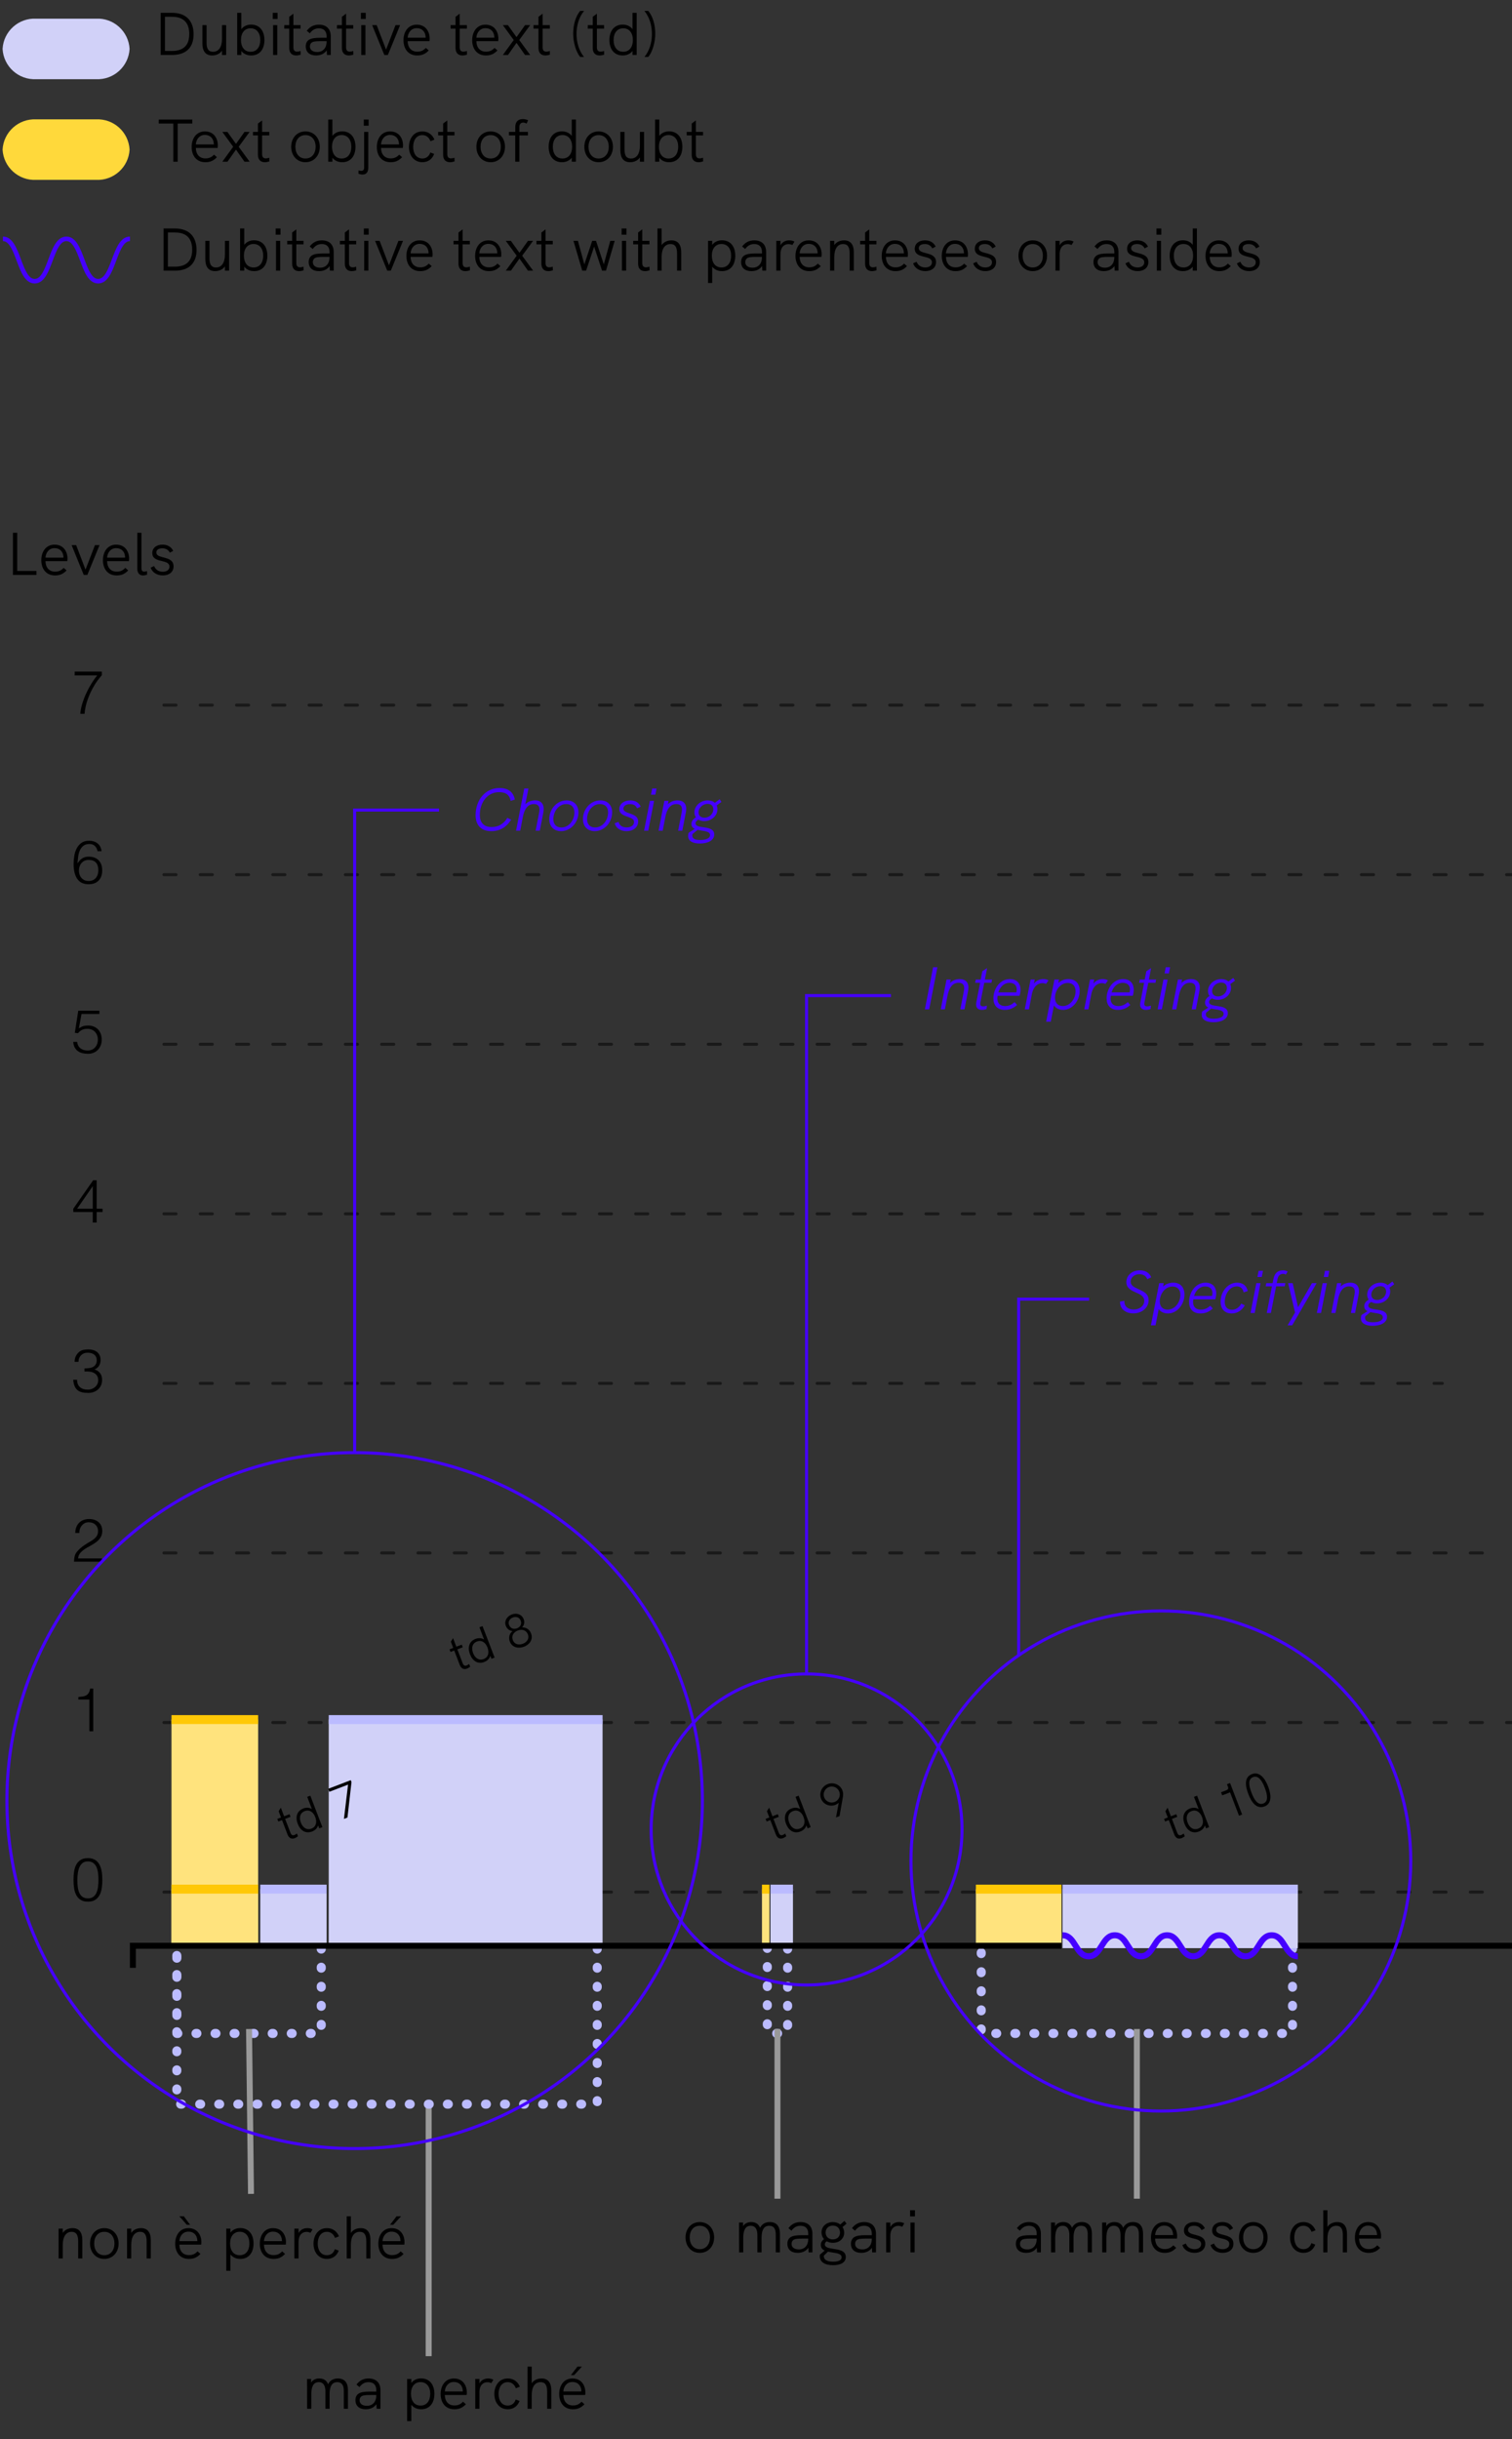 <?xml version="1.0" encoding="utf-8"?>
<!-- Generator: Adobe Illustrator 25.1.0, SVG Export Plug-In . SVG Version: 6.00 Build 0)  -->
<svg version="1.1" id="Livello_1" xmlns="http://www.w3.org/2000/svg" xmlns:xlink="http://www.w3.org/1999/xlink" x="0px" y="0px"
	 viewBox="0 0 250 403" enable-background="new 0 0 250 403" xml:space="preserve">
<rect x="0" y="0" width="250" height="403" fill="#333333" stroke="none"/>
<g>
	<defs>
		<rect id="SVGID_1_" y="0" width="250" height="403"/>
	</defs>
	<clipPath id="SVGID_2_">
		<use xlink:href="#SVGID_1_"  overflow="visible"/>
	</clipPath>
	<g id="info-01" clip-path="url(#SVGID_2_)">
		<line id="Line_192" fill="none" stroke="#999999" stroke-width="0.984" x1="70.875" y1="347.977" x2="70.875" y2="389.315"/>
		<path id="Path_526" fill="none" stroke="#BBBBFF" stroke-width="1.5" stroke-linecap="round" stroke-dasharray="0.15,3" d="
			M53.116,321.9v14.09H29.239V321.9"/>
		<path id="Path_527" fill="none" stroke="#BBBBFF" stroke-width="1.5" stroke-linecap="round" stroke-dasharray="0.15,3" d="
			M98.747,321.9v25.775h-69.513V321.9"/>
		<path id="Path_528" fill="none" stroke="#BBBBFF" stroke-width="1.5" stroke-linecap="round" stroke-dasharray="0.15,3" d="
			M130.229,321.9v14.09h-3.361V321.9"/>
		<path id="Path_529" fill="none" stroke="#BBBBFF" stroke-width="1.5" stroke-linecap="round" stroke-dasharray="0.15,3" d="
			M213.708,321.9v14.09h-51.467V321.9"/>
		
			<line id="Line_174" opacity="0.5" fill="none" stroke="#000000" stroke-width="0.5" stroke-linecap="round" stroke-dasharray="2,4" enable-background="new    " x1="27.103" y1="312.632" x2="246.652" y2="312.632"/>
		<g enable-background="new    ">
			<path d="M14.539,307.024c0.347,0,0.647,0.052,0.9,0.155c0.253,0.103,0.468,0.244,0.645,0.425
				c0.176,0.18,0.32,0.39,0.43,0.63c0.11,0.24,0.195,0.495,0.255,0.765
				c0.06,0.271,0.1,0.549,0.12,0.835c0.02,0.287,0.03,0.567,0.03,0.84
				c0,0.467-0.034,0.914-0.1,1.341c-0.067,0.427-0.188,0.803-0.365,1.13
				c-0.177,0.326-0.418,0.586-0.725,0.779c-0.307,0.193-0.704,0.29-1.19,0.29
				c-0.486,0-0.885-0.097-1.195-0.29s-0.553-0.455-0.73-0.784
				c-0.177-0.33-0.298-0.714-0.365-1.15c-0.067-0.437-0.1-0.898-0.1-1.385
				c0-0.447,0.03-0.884,0.09-1.311s0.175-0.808,0.345-1.145c0.17-0.337,0.411-0.608,0.725-0.815
				C13.622,307.127,14.032,307.024,14.539,307.024z M16.279,310.604c0-0.38-0.022-0.752-0.065-1.115
				c-0.043-0.363-0.128-0.688-0.255-0.975c-0.127-0.287-0.305-0.517-0.535-0.69
				c-0.23-0.173-0.532-0.26-0.905-0.26c-0.353,0-0.642,0.088-0.865,0.265
				c-0.224,0.177-0.398,0.412-0.525,0.705c-0.127,0.294-0.215,0.627-0.265,1s-0.075,0.754-0.075,1.14
				c0,0.454,0.028,0.865,0.085,1.235c0.056,0.37,0.151,0.685,0.285,0.945
				c0.133,0.26,0.312,0.462,0.535,0.604c0.223,0.144,0.505,0.215,0.845,0.215
				c0.38,0,0.685-0.093,0.915-0.279s0.405-0.427,0.525-0.721c0.12-0.293,0.2-0.623,0.24-0.989
				C16.259,311.317,16.279,310.957,16.279,310.604z"/>
		</g>
		
			<line id="Line_175" opacity="0.5" fill="none" stroke="#000000" stroke-width="0.5" stroke-linecap="round" stroke-dasharray="2,4" enable-background="new    " x1="27.103" y1="284.615" x2="250" y2="284.615"/>
		<g enable-background="new    ">
			<path d="M14.779,280.817h-1.82v-0.42c0.267-0.02,0.508-0.047,0.725-0.08
				c0.217-0.033,0.407-0.097,0.57-0.189c0.163-0.094,0.3-0.229,0.41-0.405
				c0.11-0.177,0.192-0.415,0.245-0.715h0.51v7.05h-0.64V280.817z"/>
		</g>
		
			<line id="Line_176" opacity="0.5" fill="none" stroke="#000000" stroke-width="0.5" stroke-linecap="round" stroke-dasharray="2,4" enable-background="new    " x1="27.103" y1="256.598" x2="246.652" y2="256.598"/>
		<g enable-background="new    ">
			<path d="M12.449,253.299c0-0.347,0.053-0.661,0.16-0.944c0.106-0.284,0.26-0.527,0.46-0.73
				c0.2-0.203,0.441-0.36,0.725-0.47c0.283-0.11,0.598-0.165,0.945-0.165
				c0.354,0,0.665,0.052,0.935,0.155c0.27,0.103,0.497,0.241,0.68,0.414
				c0.183,0.174,0.321,0.381,0.415,0.62c0.094,0.24,0.14,0.494,0.14,0.761
				c0,0.313-0.052,0.59-0.155,0.83c-0.104,0.239-0.24,0.453-0.41,0.64s-0.363,0.354-0.58,0.5
				s-0.438,0.285-0.665,0.415s-0.45,0.255-0.67,0.375c-0.22,0.12-0.416,0.246-0.59,0.38
				c-0.113,0.087-0.224,0.179-0.33,0.275c-0.107,0.097-0.204,0.201-0.29,0.314
				c-0.087,0.113-0.157,0.238-0.21,0.375s-0.084,0.288-0.09,0.455h3.93v0.54h-4.61
				c0.006-0.34,0.043-0.646,0.11-0.92c0.067-0.273,0.213-0.54,0.44-0.8
				c0.247-0.28,0.502-0.521,0.765-0.721c0.263-0.199,0.521-0.378,0.775-0.534
				c0.253-0.157,0.494-0.301,0.72-0.431s0.427-0.271,0.6-0.425s0.31-0.326,0.41-0.52
				c0.1-0.193,0.15-0.431,0.15-0.71c0-0.227-0.04-0.431-0.12-0.61s-0.19-0.333-0.33-0.46
				s-0.303-0.222-0.49-0.285c-0.187-0.063-0.39-0.095-0.61-0.095c-0.233,0-0.445,0.048-0.635,0.145
				s-0.354,0.226-0.49,0.385c-0.137,0.16-0.242,0.348-0.315,0.561s-0.104,0.439-0.09,0.68H12.449z
				"/>
		</g>
		
			<line id="Line_177" opacity="0.5" fill="none" stroke="#000000" stroke-width="0.5" stroke-linecap="round" stroke-dasharray="2,4" enable-background="new    " x1="27.103" y1="228.579" x2="238.481" y2="228.579"/>
		<g enable-background="new    ">
			<path d="M13.969,226.1c0.3,0,0.573-0.019,0.82-0.055c0.247-0.037,0.459-0.107,0.635-0.21
				c0.177-0.104,0.315-0.242,0.415-0.415c0.1-0.174,0.15-0.396,0.15-0.67
				c0-0.221-0.04-0.409-0.12-0.565s-0.188-0.285-0.325-0.385c-0.137-0.101-0.297-0.174-0.48-0.221
				c-0.184-0.046-0.375-0.069-0.575-0.069c-0.227,0-0.432,0.036-0.615,0.109
				c-0.184,0.074-0.342,0.179-0.475,0.315c-0.134,0.137-0.237,0.297-0.31,0.479
				c-0.074,0.184-0.11,0.386-0.11,0.605h-0.64c0-0.32,0.055-0.608,0.165-0.865
				c0.11-0.256,0.281-0.495,0.515-0.715c0.22-0.2,0.469-0.328,0.745-0.385
				c0.277-0.057,0.562-0.085,0.855-0.085c0.28,0,0.541,0.035,0.785,0.104
				c0.243,0.07,0.455,0.177,0.635,0.32c0.18,0.144,0.324,0.325,0.43,0.545
				s0.16,0.477,0.16,0.771c0,0.366-0.082,0.683-0.245,0.949c-0.164,0.267-0.415,0.474-0.755,0.62
				c0.253,0.08,0.461,0.186,0.625,0.315c0.163,0.13,0.291,0.273,0.385,0.43
				c0.093,0.157,0.157,0.322,0.19,0.495c0.034,0.174,0.05,0.34,0.05,0.5
				c0,0.293-0.05,0.566-0.15,0.82c-0.1,0.253-0.247,0.477-0.44,0.67s-0.432,0.349-0.715,0.465
				s-0.605,0.178-0.965,0.185c-0.407,0-0.76-0.036-1.06-0.109s-0.55-0.195-0.75-0.365
				s-0.357-0.394-0.47-0.67s-0.19-0.622-0.23-1.035h0.64c0,0.54,0.162,0.948,0.485,1.225
				c0.323,0.277,0.745,0.415,1.265,0.415c0.253,0,0.49-0.043,0.71-0.13
				c0.22-0.086,0.408-0.203,0.565-0.35s0.277-0.316,0.36-0.51
				c0.083-0.193,0.121-0.394,0.115-0.601c-0.013-0.286-0.08-0.524-0.2-0.715
				c-0.12-0.189-0.282-0.34-0.485-0.45c-0.203-0.109-0.441-0.183-0.715-0.22
				c-0.273-0.036-0.563-0.045-0.87-0.025V226.1z"/>
		</g>
		
			<line id="Line_178" opacity="0.5" fill="none" stroke="#000000" stroke-width="0.5" stroke-linecap="round" stroke-dasharray="2,4" enable-background="new    " x1="27.103" y1="200.562" x2="246.652" y2="200.562"/>
		<g enable-background="new    ">
			<path d="M15.339,200.263h-3.22v-0.55l3.28-4.69H15.979v4.7h0.98v0.54H15.979v1.74h-0.64V200.263
				z M12.749,199.723h2.59v-3.739L12.749,199.723z"/>
		</g>
		
			<line id="Line_179" opacity="0.5" fill="none" stroke="#000000" stroke-width="0.5" stroke-linecap="round" stroke-dasharray="2,4" enable-background="new    " x1="27.103" y1="172.544" x2="246.652" y2="172.544"/>
		<g enable-background="new    ">
			<path d="M12.749,172.153c0.066,0.48,0.258,0.839,0.575,1.075c0.316,0.236,0.705,0.354,1.165,0.354
				c0.26,0,0.495-0.046,0.705-0.14c0.21-0.093,0.388-0.222,0.535-0.385
				c0.146-0.163,0.258-0.354,0.335-0.57c0.076-0.217,0.115-0.451,0.115-0.705
				c0-0.26-0.042-0.5-0.125-0.72s-0.2-0.41-0.35-0.57c-0.15-0.16-0.334-0.283-0.55-0.37
				c-0.217-0.086-0.459-0.13-0.725-0.13c-0.32,0-0.606,0.059-0.86,0.175
				c-0.253,0.117-0.477,0.302-0.67,0.556l-0.53-0.07l0.57-3.65h3.5v0.54H13.479l-0.44,2.37
				c0.14-0.086,0.269-0.16,0.385-0.22s0.235-0.108,0.355-0.145c0.12-0.037,0.245-0.062,0.375-0.075
				s0.275-0.021,0.435-0.021c0.32,0,0.617,0.054,0.89,0.16c0.273,0.106,0.51,0.26,0.71,0.46
				c0.2,0.2,0.355,0.445,0.465,0.735s0.165,0.615,0.165,0.975c0,0.374-0.062,0.705-0.185,0.995
				c-0.124,0.29-0.289,0.535-0.495,0.735s-0.445,0.352-0.715,0.455
				c-0.27,0.103-0.548,0.154-0.835,0.154c-0.334,0-0.645-0.033-0.935-0.1s-0.545-0.179-0.765-0.335
				c-0.22-0.156-0.398-0.36-0.535-0.61c-0.137-0.25-0.219-0.558-0.245-0.925H12.749z"/>
		</g>
		
			<line id="Line_180" opacity="0.5" fill="none" stroke="#000000" stroke-width="0.5" stroke-linecap="round" stroke-dasharray="2,4" enable-background="new    " x1="27.103" y1="144.526" x2="250" y2="144.526"/>
		<g enable-background="new    ">
			<path d="M16.129,140.646c-0.074-0.359-0.22-0.648-0.44-0.864c-0.22-0.217-0.52-0.325-0.9-0.325
				c-0.433,0-0.775,0.104-1.025,0.31c-0.25,0.207-0.441,0.469-0.575,0.785
				c-0.134,0.316-0.224,0.662-0.27,1.035c-0.047,0.373-0.084,0.727-0.11,1.06
				c0.1-0.133,0.205-0.267,0.315-0.399c0.11-0.134,0.235-0.252,0.375-0.355
				c0.14-0.104,0.303-0.187,0.49-0.25s0.41-0.095,0.67-0.095c0.713,0,1.265,0.201,1.655,0.604
				c0.39,0.404,0.585,0.959,0.585,1.665c0,0.714-0.197,1.273-0.59,1.681
				c-0.393,0.406-0.95,0.609-1.67,0.609c-0.354,0-0.68-0.058-0.98-0.175
				c-0.3-0.116-0.56-0.309-0.78-0.575c-0.22-0.267-0.394-0.614-0.52-1.045
				c-0.127-0.43-0.19-0.955-0.19-1.575c0-0.42,0.037-0.854,0.11-1.305s0.205-0.861,0.395-1.234
				c0.19-0.374,0.45-0.681,0.78-0.921c0.33-0.239,0.755-0.359,1.275-0.359
				c0.56,0,1.026,0.146,1.4,0.439c0.373,0.294,0.593,0.724,0.66,1.29H16.129z M14.639,142.086
				c-0.247,0-0.468,0.047-0.665,0.14c-0.197,0.094-0.363,0.221-0.5,0.38
				c-0.137,0.16-0.242,0.346-0.315,0.556s-0.11,0.435-0.11,0.675c0,0.2,0.028,0.401,0.085,0.604
				c0.057,0.204,0.15,0.389,0.28,0.556c0.13,0.166,0.295,0.303,0.495,0.41
				c0.2,0.106,0.447,0.159,0.74,0.159c0.3,0,0.551-0.051,0.755-0.154
				c0.203-0.104,0.368-0.24,0.495-0.41c0.126-0.17,0.218-0.36,0.275-0.57
				s0.085-0.422,0.085-0.635c0-0.547-0.132-0.969-0.395-1.265
				C15.601,142.235,15.192,142.086,14.639,142.086z"/>
		</g>
		
			<line id="Line_181" opacity="0.5" fill="none" stroke="#000000" stroke-width="0.5" stroke-linecap="round" stroke-dasharray="2,4" enable-background="new    " x1="27.103" y1="116.508" x2="246.652" y2="116.508"/>
		<g enable-background="new    ">
			<path d="M12.349,110.966h4.49v0.601c-0.507,0.573-0.937,1.161-1.29,1.765
				c-0.354,0.604-0.644,1.19-0.87,1.76c-0.227,0.57-0.395,1.103-0.505,1.596
				s-0.175,0.913-0.195,1.26h-0.7c0.033-0.507,0.135-1.045,0.305-1.615
				c0.17-0.569,0.381-1.135,0.635-1.694c0.253-0.561,0.54-1.102,0.86-1.625
				c0.32-0.523,0.65-0.992,0.99-1.405h-3.72V110.966z"/>
		</g>
		<rect id="Rectangle_741" x="161.357" y="312.145" fill="#FFE37D" width="14.149" height="9.754"/>
		<rect id="Rectangle_742" x="125.984" y="312.145" fill="#FFE37D" width="1.238" height="9.754"/>
		
			<linearGradient id="Rectangle_743_1_" gradientUnits="userSpaceOnUse" x1="-159.494" y1="592.673" x2="-159.494" y2="592.674" gradientTransform="matrix(14.326 0 0 -37.773 2320.427 23593.543)">
			<stop  offset="0" style="stop-color:#FFFCF0"/>
			<stop  offset="0.75" style="stop-color:#FFE37D"/>
		</linearGradient>
		<rect id="Rectangle_743" x="28.355" y="284.127" fill="url(#Rectangle_743_1_)" width="14.326" height="37.773"/>
		<rect id="Rectangle_744" x="28.355" y="312.145" fill="#FFE37D" width="14.326" height="9.754"/>
		<rect id="Rectangle_788" x="175.683" y="312.145" fill="#D1D1F8" width="38.91" height="9.754"/>
		<rect id="Rectangle_789" x="127.399" y="312.145" fill="#D1D1F8" width="3.714" height="9.754"/>
		
			<linearGradient id="Rectangle_790_1_" gradientUnits="userSpaceOnUse" x1="-167.701" y1="592.673" x2="-167.701" y2="592.674" gradientTransform="matrix(45.277 0 0 -37.773 7669.998 23593.543)">
			<stop  offset="0" style="stop-color:#F5F5FD"/>
			<stop  offset="0.75" style="stop-color:#D1D1F8"/>
		</linearGradient>
		<rect id="Rectangle_790" x="54.354" y="284.127" fill="url(#Rectangle_790_1_)" width="45.277" height="37.773"/>
		<rect id="Rectangle_791" x="43.034" y="312.145" fill="#D1D1F8" width="10.966" height="9.754"/>
		<g enable-background="new    ">
			<path d="M195.893,303.408c-0.172,0.135-0.351,0.246-0.522,0.312
				c-0.493,0.189-0.957,0.051-1.207-0.6l-0.912-2.382l-0.613,0.235l-0.165-0.433l0.612-0.234
				l-0.395-1.03l0.365-0.586l0.544,1.418l0.889-0.34l0.166,0.432l-0.889,0.341l0.888,2.315
				c0.137,0.358,0.364,0.459,0.655,0.348c0.127-0.049,0.257-0.133,0.402-0.248L195.893,303.408z"/>
			<path d="M197.93,296.701l1.995,5.204l-0.516,0.197l-0.188-0.492c-0.138,0.446-0.468,0.812-1.005,1.02
				c-1.075,0.412-1.944-0.18-2.365-1.277c-0.44-1.15-0.117-2.139,0.906-2.531
				c0.521-0.199,1.018-0.159,1.431,0.094l-0.772-2.016L197.93,296.701z M198.748,300.242
				c-0.335-0.874-1.003-1.277-1.743-0.994c-0.746,0.286-0.974,1.033-0.639,1.907
				c0.32,0.836,0.965,1.291,1.749,0.99C198.892,301.848,199.068,301.078,198.748,300.242z"/>
			<path d="M203.384,294.612l1.994,5.204l-0.515,0.197l-1.479-3.859l-1.299,0.497l-0.195-0.508
				l0.867-0.332c0.261-0.1,0.398-0.255,0.28-0.562l-0.169-0.44L203.384,294.612z"/>
			<path d="M206.408,296.442c-0.476-1.239-0.767-2.781,0.585-3.3c1.231-0.472,2.142,0.627,2.688,2.053
				c0.547,1.426,0.604,2.826-0.583,3.281C207.709,299.008,206.883,297.681,206.408,296.442z
				 M209.126,295.4c-0.461-1.202-1.07-2.1-1.944-1.765c-0.91,0.35-0.673,1.483-0.243,2.604
				c0.42,1.097,1.008,2.114,1.955,1.751C209.737,297.665,209.577,296.578,209.126,295.4z"/>
		</g>
		<g enable-background="new    ">
			<path d="M130.011,303.405c-0.172,0.135-0.351,0.246-0.522,0.312c-0.493,0.188-0.957,0.05-1.207-0.601
				l-0.912-2.382l-0.613,0.234l-0.165-0.432l0.612-0.234l-0.395-1.03l0.365-0.587l0.544,1.42
				l0.889-0.341l0.166,0.432l-0.889,0.341l0.888,2.315c0.137,0.358,0.364,0.46,0.655,0.348
				c0.127-0.048,0.257-0.133,0.402-0.248L130.011,303.405z"/>
			<path d="M132.048,296.698l1.995,5.204l-0.516,0.198l-0.188-0.492c-0.138,0.445-0.468,0.812-1.005,1.018
				c-1.075,0.412-1.944-0.18-2.365-1.276c-0.44-1.149-0.117-2.139,0.906-2.53
				c0.521-0.201,1.018-0.16,1.431,0.093l-0.772-2.017L132.048,296.698z M132.866,300.239
				c-0.335-0.874-1.003-1.277-1.743-0.994c-0.746,0.286-0.974,1.033-0.639,1.907
				c0.32,0.836,0.965,1.29,1.749,0.99C133.01,301.845,133.187,301.075,132.866,300.239z"/>
			<path d="M139.29,295.832c0.123,0.321,0.147,0.698,0.086,1.029l-0.565,3.214l-0.583,0.224
				l0.452-2.417c-0.232,0.199-0.539,0.379-0.884,0.441c-0.839,0.159-1.722-0.291-2.042-1.127
				c-0.363-0.947,0.127-2.035,1.105-2.41C137.83,294.415,138.926,294.884,139.29,295.832z
				 M138.771,296.04c-0.261-0.68-1.028-1.027-1.723-0.762c-0.687,0.264-1.032,1.038-0.771,1.718
				s1.032,1.017,1.719,0.754C138.683,297.487,139.03,296.72,138.771,296.04z"/>
		</g>
		<g enable-background="new    ">
			<path d="M77.747,275.39c-0.172,0.135-0.351,0.246-0.522,0.312c-0.493,0.188-0.957,0.05-1.207-0.601
				l-0.912-2.381l-0.613,0.234l-0.165-0.432l0.612-0.234l-0.395-1.031l0.365-0.586l0.544,1.419
				l0.889-0.341l0.166,0.432l-0.889,0.342l0.888,2.314c0.137,0.359,0.364,0.46,0.655,0.348
				c0.127-0.048,0.257-0.133,0.402-0.248L77.747,275.39z"/>
			<path d="M79.784,268.683l1.995,5.203l-0.516,0.198l-0.188-0.492c-0.138,0.446-0.468,0.812-1.005,1.019
				c-1.075,0.412-1.944-0.18-2.365-1.277c-0.44-1.149-0.117-2.139,0.906-2.53
				c0.521-0.2,1.018-0.159,1.431,0.093l-0.772-2.016L79.784,268.683z M80.603,272.224
				c-0.335-0.875-1.003-1.277-1.743-0.994c-0.746,0.285-0.974,1.033-0.639,1.906
				c0.32,0.836,0.965,1.291,1.749,0.99C80.746,273.829,80.923,273.06,80.603,272.224z"/>
			<path d="M84.295,271.236c-0.252-0.656-0.078-1.297,0.45-1.73c-0.488-0.045-0.914-0.352-1.111-0.867
				c-0.317-0.828,0.237-1.59,0.978-1.873c0.799-0.307,1.662-0.039,1.975,0.775
				c0.194,0.508,0.066,1.02-0.259,1.357c0.675-0.027,1.228,0.344,1.477,0.992
				c0.393,1.023-0.271,1.861-1.16,2.201C85.756,272.431,84.688,272.259,84.295,271.236z
				 M86.093,267.772c-0.197-0.515-0.733-0.729-1.293-0.515c-0.516,0.197-0.841,0.69-0.634,1.229
				c0.22,0.574,0.752,0.781,1.32,0.563C86.047,268.835,86.305,268.324,86.093,267.772z
				 M87.282,270.048c-0.261-0.68-0.941-0.916-1.666-0.638c-0.731,0.28-1.081,0.911-0.82,1.591
				c0.274,0.717,0.995,0.852,1.659,0.597C87.111,271.346,87.557,270.765,87.282,270.048z"/>
		</g>
		<g enable-background="new    ">
			<path d="M49.271,303.407c-0.172,0.135-0.351,0.246-0.522,0.312c-0.493,0.188-0.957,0.05-1.207-0.601
				l-0.912-2.382l-0.613,0.234l-0.165-0.432l0.612-0.234l-0.395-1.03l0.365-0.587l0.544,1.42
				l0.889-0.341l0.166,0.432l-0.889,0.341l0.888,2.315c0.137,0.358,0.364,0.46,0.655,0.348
				c0.127-0.048,0.257-0.133,0.402-0.248L49.271,303.407z"/>
			<path d="M51.309,296.7l1.995,5.204l-0.516,0.198l-0.188-0.492c-0.138,0.445-0.468,0.812-1.005,1.018
				c-1.075,0.412-1.944-0.18-2.365-1.276c-0.44-1.149-0.117-2.139,0.906-2.53
				c0.521-0.201,1.018-0.16,1.431,0.093l-0.772-2.017L51.309,296.7z M52.127,300.241
				c-0.335-0.874-1.003-1.277-1.743-0.994c-0.746,0.286-0.974,1.033-0.639,1.907
				c0.32,0.836,0.965,1.29,1.749,0.99C52.271,301.847,52.447,301.077,52.127,300.241z"/>
			<path d="M57.994,294.138l0.123,0.321l-0.666,5.856l-0.583,0.223l0.681-5.663l-3.091,1.185
				l-0.189-0.494L57.994,294.138z"/>
		</g>
		<g enable-background="new    ">
			<path d="M13.613,370.147v3.019h-0.689v-2.849c0-1.06-0.34-1.549-1.08-1.549
				c-0.93,0-1.469,0.8-1.469,2.188v2.209H9.686v-4.928H10.375v0.72
				c0.32-0.499,0.919-0.799,1.629-0.799C13.063,368.158,13.613,368.838,13.613,370.147z"/>
			<path d="M14.885,370.696c0-1.459,0.95-2.538,2.359-2.538c1.399,0,2.369,1.079,2.369,2.538
				c0,1.449-0.959,2.549-2.369,2.549S14.885,372.155,14.885,370.696z M18.923,370.696
				c0-1.119-0.63-1.929-1.679-1.929c-1.06,0-1.669,0.819-1.669,1.929
				c0,1.119,0.62,1.939,1.669,1.939C18.304,372.636,18.923,371.796,18.923,370.696z"/>
			<path d="M24.933,370.147v3.019h-0.689v-2.849c0-1.06-0.34-1.549-1.08-1.549
				c-0.93,0-1.469,0.8-1.469,2.188v2.209h-0.689v-4.928h0.689v0.72
				c0.32-0.499,0.919-0.799,1.629-0.799C24.383,368.158,24.933,368.838,24.933,370.147z"/>
			<path d="M33.263,370.887h-3.608c0.02,1.079,0.62,1.729,1.589,1.729c0.54,0,0.969-0.14,1.419-0.619
				l0.48,0.419c-0.58,0.61-1.149,0.83-1.909,0.83c-1.499,0-2.269-1.119-2.269-2.519
				c0-1.39,0.76-2.568,2.189-2.568c1.509,0,2.139,1.179,2.139,2.298
				C33.293,370.597,33.283,370.767,33.263,370.887z M30.894,367.609l-1.239-1.409h0.74l1.04,1.409
				H30.894z M29.655,370.307h2.979c0-0.021-0.01-0.07-0.01-0.16
				c-0.05-0.8-0.56-1.409-1.469-1.409C30.265,368.737,29.715,369.438,29.655,370.307z"/>
			<path d="M41.922,370.696c0,1.47-0.75,2.549-2.189,2.549c-0.719,0-1.269-0.28-1.629-0.739v2.698
				h-0.689v-6.967h0.689v0.66c0.37-0.479,0.93-0.75,1.629-0.75
				C41.103,368.148,41.922,369.157,41.922,370.696z M41.233,370.696c0-1.169-0.6-1.938-1.599-1.938
				c-0.99,0-1.589,0.77-1.589,1.938c0,1.119,0.55,1.939,1.589,1.939
				C40.683,372.636,41.233,371.816,41.233,370.696z"/>
			<path d="M47.252,370.887h-3.608c0.02,1.079,0.62,1.729,1.589,1.729c0.54,0,0.969-0.14,1.419-0.619
				l0.48,0.419c-0.58,0.61-1.149,0.83-1.909,0.83c-1.499,0-2.269-1.119-2.269-2.519
				c0-1.39,0.76-2.568,2.189-2.568c1.509,0,2.139,1.179,2.139,2.298
				C47.283,370.597,47.272,370.767,47.252,370.887z M43.645,370.307h2.979
				c0-0.021-0.01-0.07-0.01-0.16c-0.05-0.8-0.56-1.409-1.469-1.409
				C44.254,368.737,43.705,369.438,43.645,370.307z"/>
			<path d="M51.673,368.368l-0.34,0.56c-0.229-0.101-0.439-0.15-0.649-0.15
				c-0.76,0-1.319,0.569-1.319,1.64v2.748H48.675v-4.928h0.689v0.74
				c0.36-0.649,0.959-0.819,1.459-0.819C51.124,368.158,51.403,368.218,51.673,368.368z"/>
			<path d="M51.835,370.717c0-1.3,0.73-2.559,2.219-2.559c0.879,0,1.609,0.439,1.999,1.358
				l-0.66,0.261c-0.229-0.63-0.719-1.01-1.339-1.01c-1.05,0-1.52,0.939-1.52,1.949
				c0,1.009,0.47,1.919,1.529,1.919c0.62,0,1.109-0.37,1.299-1l0.64,0.24
				c-0.33,0.899-1.049,1.369-1.939,1.369C52.635,373.245,51.835,372.086,51.835,370.717z"/>
			<path d="M61.252,370.147v3.019h-0.689v-2.849c0-1.069-0.34-1.549-1.08-1.549
				c-0.939,0-1.469,0.77-1.469,2.129v2.269h-0.689v-6.966h0.689v2.758
				c0.32-0.499,0.919-0.799,1.629-0.799C60.703,368.158,61.252,368.838,61.252,370.147z"/>
			<path d="M66.852,370.887h-3.608c0.02,1.079,0.62,1.729,1.589,1.729c0.54,0,0.969-0.14,1.419-0.619
				l0.48,0.419c-0.58,0.61-1.149,0.83-1.909,0.83c-1.499,0-2.269-1.119-2.269-2.519
				c0-1.39,0.76-2.568,2.189-2.568c1.509,0,2.139,1.179,2.139,2.298
				C66.882,370.597,66.872,370.767,66.852,370.887z M63.244,370.307h2.979
				c0-0.021-0.01-0.07-0.01-0.16c-0.05-0.8-0.56-1.409-1.469-1.409
				C63.854,368.737,63.304,369.438,63.244,370.307z M65.023,367.609h-0.53l1.079-1.409h0.74
				L65.023,367.609z"/>
		</g>
		<g enable-background="new    ">
			<path d="M57.534,394.928v3.078h-0.69v-2.889c0-0.42,0-1.509-1.079-1.509
				c-1,0-1.27,0.919-1.27,2.028v2.369h-0.689v-2.849c0-0.819-0.25-1.549-1.109-1.549
				c-0.959,0-1.229,0.909-1.229,2.028v2.369h-0.689l-0.01-4.928h0.67v0.601
				c0.31-0.49,0.81-0.68,1.359-0.68c0.69,0,1.2,0.3,1.449,0.949
				c0.32-0.63,0.87-0.949,1.619-0.949C57.044,392.999,57.534,393.779,57.534,394.928z"/>
			<path d="M62.906,394.938v3.068h-0.63l-0.04-0.76c-0.39,0.55-0.989,0.84-1.769,0.84
				c-1.069,0-1.699-0.56-1.699-1.51c0-0.499,0.2-0.879,0.56-1.099
				c0.38-0.22,0.91-0.311,1.879-0.311h1.009v-0.229c0-0.859-0.45-1.329-1.279-1.329
				c-0.62,0-1.099,0.27-1.499,0.819l-0.5-0.42c0.529-0.689,1.169-1.009,2.009-1.009
				C62.186,392.999,62.906,393.708,62.906,394.938z M62.216,395.797v-0.069H61.267
				c-0.91,0-1.299,0.06-1.539,0.249c-0.18,0.141-0.27,0.36-0.27,0.64
				c0,0.55,0.47,0.9,1.209,0.9C61.616,397.517,62.216,396.847,62.216,395.797z"/>
			<path d="M71.825,395.537c0,1.47-0.75,2.549-2.189,2.549c-0.719,0-1.269-0.28-1.629-0.739v2.698
				h-0.689v-6.967h0.689v0.66c0.37-0.479,0.93-0.75,1.629-0.75
				C71.005,392.988,71.825,393.998,71.825,395.537z M71.135,395.537c0-1.169-0.6-1.938-1.599-1.938
				c-0.99,0-1.589,0.77-1.589,1.938c0,1.119,0.55,1.939,1.589,1.939
				C70.585,397.477,71.135,396.656,71.135,395.537z"/>
			<path d="M77.155,395.728h-3.608c0.02,1.079,0.62,1.729,1.589,1.729
				c0.54,0,0.969-0.14,1.419-0.619l0.48,0.419c-0.58,0.61-1.149,0.83-1.909,0.83
				c-1.499,0-2.269-1.119-2.269-2.519c0-1.39,0.76-2.568,2.189-2.568
				c1.509,0,2.139,1.179,2.139,2.298C77.185,395.438,77.175,395.608,77.155,395.728z M73.547,395.148
				h2.979c0-0.021-0.01-0.07-0.01-0.16c-0.05-0.8-0.56-1.409-1.469-1.409
				C74.157,393.578,73.607,394.279,73.547,395.148z"/>
			<path d="M81.576,393.209l-0.34,0.56c-0.229-0.101-0.439-0.15-0.649-0.15
				c-0.76,0-1.319,0.569-1.319,1.64v2.748h-0.689v-4.928h0.689v0.74
				c0.36-0.649,0.959-0.819,1.459-0.819C81.026,392.999,81.306,393.059,81.576,393.209z"/>
			<path d="M81.737,395.558c0-1.3,0.73-2.559,2.219-2.559c0.88,0,1.609,0.439,1.999,1.358l-0.66,0.261
				c-0.229-0.63-0.719-1.01-1.339-1.01c-1.049,0-1.519,0.939-1.519,1.949
				c0,1.009,0.47,1.919,1.529,1.919c0.62,0,1.109-0.37,1.299-1l0.64,0.24
				c-0.33,0.899-1.049,1.369-1.939,1.369C82.537,398.086,81.737,396.927,81.737,395.558z"/>
			<path d="M91.155,394.987v3.019h-0.689v-2.849c0-1.069-0.34-1.549-1.08-1.549
				c-0.939,0-1.469,0.77-1.469,2.129v2.269h-0.689v-6.966h0.689v2.758
				c0.32-0.499,0.919-0.799,1.629-0.799C90.605,392.999,91.155,393.679,91.155,394.987z"/>
			<path d="M96.755,395.728h-3.608c0.02,1.079,0.62,1.729,1.589,1.729
				c0.54,0,0.969-0.14,1.419-0.619l0.48,0.419c-0.58,0.61-1.149,0.83-1.909,0.83
				c-1.499,0-2.269-1.119-2.269-2.519c0-1.39,0.76-2.568,2.189-2.568
				c1.509,0,2.139,1.179,2.139,2.298C96.785,395.438,96.775,395.608,96.755,395.728z M93.147,395.148
				h2.979c0-0.021-0.01-0.07-0.01-0.16c-0.05-0.8-0.56-1.409-1.469-1.409
				C93.757,393.578,93.207,394.279,93.147,395.148z M94.926,392.449h-0.53l1.079-1.409h0.74
				L94.926,392.449z"/>
		</g>
		<g enable-background="new    ">
			<path d="M113.35,369.696c0-1.459,0.95-2.538,2.359-2.538c1.399,0,2.369,1.079,2.369,2.538
				c0,1.449-0.959,2.549-2.369,2.549S113.35,371.155,113.35,369.696z M117.388,369.696
				c0-1.119-0.63-1.929-1.679-1.929c-1.06,0-1.669,0.819-1.669,1.929
				c0,1.119,0.62,1.939,1.669,1.939C116.768,371.636,117.388,370.796,117.388,369.696z"/>
			<path d="M128.956,369.087v3.078h-0.69v-2.889c0-0.42,0-1.509-1.079-1.509
				c-0.999,0-1.269,0.919-1.269,2.028v2.369h-0.689v-2.849c0-0.819-0.25-1.549-1.109-1.549
				c-0.959,0-1.229,0.909-1.229,2.028v2.369h-0.689l-0.01-4.928h0.67v0.601
				c0.31-0.49,0.81-0.68,1.359-0.68c0.69,0,1.2,0.3,1.449,0.949
				c0.32-0.63,0.87-0.949,1.619-0.949C128.466,367.158,128.956,367.938,128.956,369.087z"/>
			<path d="M134.327,369.097v3.068h-0.63l-0.04-0.76c-0.39,0.55-0.989,0.84-1.769,0.84
				c-1.069,0-1.699-0.56-1.699-1.51c0-0.499,0.2-0.879,0.56-1.099
				c0.38-0.22,0.91-0.311,1.879-0.311h1.01v-0.229c0-0.859-0.45-1.329-1.279-1.329
				c-0.62,0-1.1,0.27-1.499,0.819l-0.5-0.42c0.529-0.689,1.169-1.009,2.009-1.009
				C133.607,367.158,134.327,367.867,134.327,369.097z M133.638,369.956v-0.069h-0.949
				c-0.91,0-1.3,0.06-1.539,0.249c-0.181,0.141-0.271,0.36-0.271,0.64
				c0,0.55,0.47,0.9,1.21,0.9C133.038,371.676,133.638,371.006,133.638,369.956z"/>
			<path d="M139.847,372.925c0,0.93-0.869,1.359-2.108,1.359c-1.369,0-2.199-0.54-2.199-1.52
				c0-0.1,0.01-0.16,0.021-0.22l0.799-0.68c-0.38-0.17-0.64-0.45-0.64-0.939
				c0-0.399,0.181-0.699,0.53-0.939c-0.26-0.3-0.42-0.68-0.42-1.119
				c0-1,0.819-1.709,1.879-1.709c0.479,0,0.909,0.149,1.229,0.399l0.68-0.59l0.359,0.45
				l-0.67,0.56c0.17,0.27,0.271,0.579,0.271,0.93c0,1.009-0.819,1.679-1.859,1.679
				c-0.38,0-0.729-0.09-1.02-0.25c-0.199,0.11-0.319,0.29-0.319,0.5c0,0.5,0.619,0.619,1.329,0.729
				C138.688,371.715,139.847,371.856,139.847,372.925z M139.157,372.985c0-0.6-0.779-0.689-1.6-0.819
				c-0.22-0.03-0.449-0.07-0.659-0.12l-0.67,0.649c-0.01,0.051-0.01,0.07-0.01,0.091
				c0,0.699,0.71,0.919,1.549,0.919C138.638,373.704,139.157,373.464,139.157,372.985z M136.509,368.887
				c0,0.64,0.46,1.13,1.199,1.13s1.18-0.48,1.18-1.13c0-0.68-0.46-1.149-1.17-1.149
				C137.019,367.737,136.509,368.207,136.509,368.887z"/>
			<path d="M144.837,369.097v3.068h-0.63l-0.04-0.76c-0.39,0.55-0.989,0.84-1.769,0.84
				c-1.069,0-1.699-0.56-1.699-1.51c0-0.499,0.2-0.879,0.56-1.099
				c0.38-0.22,0.91-0.311,1.879-0.311h1.01v-0.229c0-0.859-0.45-1.329-1.279-1.329
				c-0.62,0-1.1,0.27-1.499,0.819l-0.5-0.42c0.529-0.689,1.169-1.009,2.009-1.009
				C144.117,367.158,144.837,367.867,144.837,369.097z M144.147,369.956v-0.069h-0.949
				c-0.91,0-1.3,0.06-1.539,0.249c-0.181,0.141-0.271,0.36-0.271,0.64
				c0,0.55,0.47,0.9,1.21,0.9C143.548,371.676,144.147,371.006,144.147,369.956z"/>
			<path d="M149.518,367.368l-0.34,0.56c-0.229-0.101-0.439-0.15-0.649-0.15
				c-0.76,0-1.319,0.569-1.319,1.64v2.748h-0.689v-4.928h0.689v0.74
				c0.359-0.649,0.959-0.819,1.459-0.819C148.968,367.158,149.248,367.218,149.518,367.368z"/>
			<path d="M150.479,365.199h0.8v1.02h-0.8V365.199z M150.539,367.237h0.689v4.928h-0.689V367.237z"/>
		</g>
		<g enable-background="new    ">
			<path d="M172.101,369.097v3.068h-0.63l-0.04-0.76c-0.39,0.55-0.989,0.84-1.769,0.84
				c-1.069,0-1.699-0.56-1.699-1.51c0-0.499,0.2-0.879,0.56-1.099
				c0.38-0.22,0.91-0.311,1.879-0.311h1.01v-0.229c0-0.859-0.45-1.329-1.279-1.329
				c-0.62,0-1.1,0.27-1.499,0.819l-0.5-0.42c0.529-0.689,1.169-1.009,2.009-1.009
				C171.381,367.158,172.101,367.867,172.101,369.097z M171.411,369.956v-0.069h-0.949
				c-0.91,0-1.3,0.06-1.539,0.249c-0.181,0.141-0.271,0.36-0.271,0.64
				c0,0.55,0.47,0.9,1.21,0.9C170.812,371.676,171.411,371.006,171.411,369.956z"/>
			<path d="M180.539,369.087v3.078h-0.689v-2.889c0-0.42,0-1.509-1.079-1.509
				c-1,0-1.27,0.919-1.27,2.028v2.369h-0.689v-2.849c0-0.819-0.25-1.549-1.109-1.549
				c-0.96,0-1.229,0.909-1.229,2.028v2.369h-0.689l-0.011-4.928h0.67v0.601
				c0.31-0.49,0.81-0.68,1.359-0.68c0.689,0,1.199,0.3,1.449,0.949
				c0.319-0.63,0.869-0.949,1.619-0.949C180.05,367.158,180.539,367.938,180.539,369.087z"/>
			<path d="M188.999,369.087v3.078h-0.69v-2.889c0-0.42,0-1.509-1.079-1.509
				c-0.999,0-1.27,0.919-1.27,2.028v2.369h-0.689v-2.849c0-0.819-0.25-1.549-1.109-1.549
				c-0.959,0-1.229,0.909-1.229,2.028v2.369h-0.689l-0.01-4.928h0.67v0.601
				c0.31-0.49,0.81-0.68,1.358-0.68c0.69,0,1.2,0.3,1.449,0.949
				c0.32-0.63,0.87-0.949,1.619-0.949C188.509,367.158,188.999,367.938,188.999,369.087z"/>
			<path d="M194.6,369.887h-3.607c0.02,1.079,0.619,1.729,1.589,1.729
				c0.54,0,0.97-0.14,1.419-0.619l0.48,0.419c-0.58,0.61-1.149,0.83-1.909,0.83
				c-1.499,0-2.269-1.119-2.269-2.519c0-1.39,0.76-2.568,2.188-2.568
				c1.509,0,2.139,1.179,2.139,2.298C194.63,369.597,194.62,369.767,194.6,369.887z M190.992,369.307
				h2.979c0-0.021-0.011-0.07-0.011-0.16c-0.05-0.8-0.56-1.409-1.469-1.409
				C191.602,367.737,191.052,368.438,190.992,369.307z"/>
			<path d="M195.493,370.956l0.579-0.26c0.18,0.51,0.66,0.939,1.43,0.939
				c0.669,0,1.1-0.33,1.1-0.85c0-1.31-2.839-0.49-2.839-2.239
				c0-0.859,0.699-1.389,1.689-1.389c0.789,0,1.429,0.329,1.769,1.029l-0.55,0.3
				c-0.239-0.44-0.63-0.72-1.239-0.72s-0.999,0.25-0.999,0.68c0,1.169,2.848,0.43,2.848,2.299
				c0,0.999-0.819,1.499-1.769,1.499C196.542,372.245,195.753,371.745,195.493,370.956z"/>
			<path d="M200.152,370.956l0.58-0.26c0.18,0.51,0.659,0.939,1.429,0.939
				c0.67,0,1.1-0.33,1.1-0.85c0-1.31-2.839-0.49-2.839-2.239
				c0-0.859,0.7-1.389,1.689-1.389c0.79,0,1.43,0.329,1.77,1.029l-0.55,0.3
				c-0.24-0.44-0.63-0.72-1.239-0.72c-0.61,0-1,0.25-1,0.68c0,1.169,2.849,0.43,2.849,2.299
				c0,0.999-0.819,1.499-1.769,1.499C201.202,372.245,200.412,371.745,200.152,370.956z"/>
			<path d="M204.862,369.696c0-1.459,0.949-2.538,2.358-2.538c1.399,0,2.369,1.079,2.369,2.538
				c0,1.449-0.96,2.549-2.369,2.549S204.862,371.155,204.862,369.696z M208.9,369.696
				c0-1.119-0.63-1.929-1.68-1.929c-1.06,0-1.669,0.819-1.669,1.929
				c0,1.119,0.62,1.939,1.669,1.939C208.28,371.636,208.9,370.796,208.9,369.696z"/>
			<path d="M213.302,369.717c0-1.3,0.73-2.559,2.22-2.559c0.879,0,1.608,0.439,1.998,1.358
				l-0.659,0.261c-0.229-0.63-0.72-1.01-1.339-1.01c-1.05,0-1.52,0.939-1.52,1.949
				c0,1.009,0.47,1.919,1.529,1.919c0.619,0,1.109-0.37,1.299-1l0.64,0.24
				c-0.33,0.899-1.049,1.369-1.938,1.369C214.102,372.245,213.302,371.086,213.302,369.717z"/>
			<path d="M222.72,369.147v3.019h-0.689v-2.849c0-1.069-0.34-1.549-1.079-1.549
				c-0.939,0-1.47,0.77-1.47,2.129v2.269h-0.689v-6.966h0.689v2.758
				c0.32-0.499,0.92-0.799,1.629-0.799C222.17,367.158,222.72,367.838,222.72,369.147z"/>
			<path d="M228.319,369.887h-3.607c0.02,1.079,0.619,1.729,1.589,1.729
				c0.54,0,0.97-0.14,1.419-0.619l0.48,0.419c-0.58,0.61-1.149,0.83-1.909,0.83
				c-1.499,0-2.269-1.119-2.269-2.519c0-1.39,0.76-2.568,2.188-2.568
				c1.509,0,2.139,1.179,2.139,2.298C228.35,369.597,228.34,369.767,228.319,369.887z M224.712,369.307
				h2.979c0-0.021-0.011-0.07-0.011-0.16c-0.05-0.8-0.56-1.409-1.469-1.409
				C225.321,367.737,224.771,368.438,224.712,369.307z"/>
		</g>
		<path id="Path_525" fill="none" stroke="#000000" stroke-width="0.984" d="M214.593,321.504h35.4"/>
		<path id="Path_525-2" fill="none" stroke="#000000" stroke-width="0.984" d="M21.968,325.149v-3.645h153.538"/>
		<line id="Line_182" fill="none" stroke="#999999" stroke-width="0.984" x1="41.177" y1="335.258" x2="41.5" y2="362.5"/>
		<line id="Line_183" fill="none" stroke="#999999" stroke-width="0.984" x1="128.548" y1="335.258" x2="128.548" y2="363.295"/>
		<line id="Line_184" fill="none" stroke="#999999" stroke-width="0.984" x1="187.974" y1="335.258" x2="187.974" y2="363.295"/>
		<g enable-background="new    ">
			<path fill="#4500FF" d="M78.637,134.706c0-2.469,1.549-4.497,3.958-4.497
				c1.549,0,2.309,0.76,2.529,1.909l-0.689,0.209c-0.17-0.929-0.75-1.438-1.899-1.438
				c-1.999,0-3.198,1.749-3.198,3.768c0,1.159,0.569,1.999,1.969,1.999
				c1.159,0,2.009-0.569,2.579-1.52l0.629,0.3c-0.699,1.14-1.759,1.899-3.278,1.899
				C79.476,137.335,78.637,136.266,78.637,134.706z"/>
			<path fill="#4500FF" d="M89.834,134.267l-0.58,2.988h-0.69l0.57-2.929
				c0.09-0.449,0.26-1.469-0.859-1.469c-1.089,0-1.599,0.949-1.829,2.148l-0.43,2.249h-0.69
				l1.359-6.966h0.689l-0.52,2.608c0.46-0.47,1.069-0.649,1.609-0.649
				C89.604,132.248,90.074,133.037,89.834,134.267z"/>
			<path fill="#4500FF" d="M90.816,135.346c0-1.629,1.239-3.098,2.869-3.098
				c1.219,0,1.959,0.819,1.959,1.979c0,1.639-1.259,3.108-2.878,3.108
				C91.546,137.335,90.816,136.516,90.816,135.346z M94.974,134.227c0-0.819-0.47-1.369-1.339-1.369
				c-1.279,0-2.139,1.219-2.139,2.498c0,0.82,0.47,1.37,1.319,1.37
				C94.105,136.726,94.974,135.496,94.974,134.227z"/>
			<path fill="#4500FF" d="M96.386,135.346c0-1.629,1.239-3.098,2.869-3.098
				c1.219,0,1.959,0.819,1.959,1.979c0,1.639-1.259,3.108-2.878,3.108
				C97.116,137.335,96.386,136.516,96.386,135.346z M100.544,134.227c0-0.819-0.47-1.369-1.339-1.369
				c-1.279,0-2.139,1.219-2.139,2.498c0,0.82,0.47,1.37,1.319,1.37
				C99.675,136.726,100.544,135.496,100.544,134.227z"/>
			<path fill="#4500FF" d="M101.637,136.026l0.65-0.22c0.11,0.5,0.5,0.909,1.309,0.909
				c0.69,0,1.239-0.289,1.239-0.929c0-0.99-2.438-0.67-2.438-2.089
				c0-0.87,0.79-1.449,1.809-1.449c0.859,0,1.459,0.399,1.729,1.039l-0.6,0.27
				c-0.22-0.479-0.57-0.689-1.16-0.689c-0.609,0-1.099,0.26-1.099,0.76
				c0,0.939,2.438,0.609,2.438,2.089c0,1.029-0.87,1.619-1.929,1.619
				C102.537,137.335,101.807,136.766,101.637,136.026z"/>
			<path fill="#4500FF" d="M107.456,132.327h0.69l-0.959,4.928h-0.69L107.456,132.327z M107.835,130.289
				h0.72l-0.2,1.02h-0.72L107.835,130.289z"/>
			<path fill="#4500FF" d="M113.464,133.627c0,0.27-0.05,0.54-0.07,0.64l-0.58,2.988h-0.69
				l0.57-2.929c0.03-0.159,0.07-0.359,0.07-0.569c0-0.55-0.26-0.899-0.929-0.899
				c-1.08,0-1.599,0.949-1.829,2.148l-0.43,2.249h-0.69l0.959-4.928h0.69l-0.12,0.57
				c0.46-0.47,1.08-0.649,1.619-0.649C112.974,132.248,113.464,132.787,113.464,133.627z"/>
			<path fill="#4500FF" d="M115.006,136.035c0,1.06,3.088,0.181,3.088,1.85
				c0,0.989-1.079,1.489-2.378,1.489c-1.18,0-1.939-0.41-1.939-1.239
				c0-0.17,0.03-0.34,0.08-0.53l1.01-0.649c-0.32-0.16-0.54-0.399-0.54-0.81
				c0-0.49,0.32-0.85,0.739-1.1c-0.16-0.229-0.25-0.5-0.25-0.819
				c0-1.06,0.989-1.979,2.199-1.979c0.49,0,0.899,0.149,1.179,0.409l0.799-0.6l0.29,0.45
				l-0.79,0.579c0.09,0.18,0.13,0.38,0.13,0.61c0,1.119-1,1.979-2.169,1.979
				c-0.379,0-0.709-0.09-0.969-0.24C115.206,135.566,115.006,135.766,115.006,136.035z M115.346,137.115
				l-0.839,0.689c-0.03,0.109-0.04,0.21-0.04,0.279c0,0.55,0.57,0.71,1.29,0.71
				c0.889,0,1.649-0.25,1.649-0.81C117.405,137.285,116.235,137.335,115.346,137.115z M115.496,134.227
				c0,0.529,0.36,0.88,0.97,0.88c0.839,0,1.479-0.65,1.479-1.39c0-0.56-0.36-0.89-0.939-0.89
				C116.155,132.827,115.496,133.517,115.496,134.227z"/>
		</g>
		
			<ellipse id="Ellipse_30" fill="none" stroke="#4500FF" stroke-width="0.5" stroke-miterlimit="10" cx="58.636" cy="297.516" rx="57.497" ry="57.497"/>
		<g enable-background="new    ">
			<path fill="#4500FF" d="M154.283,159.817h0.709l-1.359,6.966h-0.709L154.283,159.817z"/>
			<path fill="#4500FF" d="M160.121,163.155c0,0.27-0.05,0.54-0.069,0.64l-0.58,2.988h-0.689
				l0.569-2.929c0.03-0.159,0.07-0.359,0.07-0.569c0-0.55-0.26-0.899-0.93-0.899
				c-1.079,0-1.599,0.949-1.829,2.148l-0.43,2.249h-0.689l0.959-4.928h0.69l-0.12,0.57
				c0.46-0.47,1.079-0.649,1.619-0.649C159.632,161.776,160.121,162.315,160.121,163.155z"/>
			<path fill="#4500FF" d="M162.112,165.603c-0.02,0.101-0.029,0.2-0.029,0.26
				c0,0.3,0.17,0.42,0.479,0.42c0.16,0,0.38-0.04,0.62-0.12l-0.07,0.57
				c-0.26,0.08-0.529,0.13-0.76,0.13c-0.569,0-0.959-0.28-0.959-0.88
				c0-0.13,0.02-0.279,0.04-0.38l0.619-3.218h-0.819l0.109-0.53h0.81l0.271-1.379l0.789-0.52
				l-0.369,1.898h1.188l-0.1,0.53h-1.189L162.112,165.603z"/>
			<path fill="#4500FF" d="M164.963,164.534c-0.029,0.16-0.05,0.29-0.05,0.45
				c0,0.789,0.45,1.249,1.27,1.249c0.6,0,1.049-0.18,1.569-0.649l0.42,0.47
				c-0.67,0.579-1.279,0.81-2.039,0.81c-1.279,0-1.879-0.8-1.879-1.899
				c0-1.648,1.119-3.188,2.708-3.188c1.279,0,1.779,0.839,1.779,1.778c0,0.3-0.07,0.7-0.16,0.979
				H164.963z M165.073,163.974h2.968c0.051-0.18,0.07-0.35,0.07-0.5c0-0.579-0.35-1.079-1.189-1.079
				C165.992,162.395,165.333,163.095,165.073,163.974z"/>
			<path fill="#4500FF" d="M173.361,161.996l-0.42,0.579c-0.12-0.069-0.33-0.13-0.58-0.13
				c-0.729,0-1.499,0.5-1.759,1.869l-0.47,2.469h-0.689l0.959-4.928h0.69l-0.141,0.67
				c0.44-0.59,1.1-0.749,1.579-0.749C172.821,161.776,173.102,161.836,173.361,161.996z"/>
			<path fill="#4500FF" d="M178.521,163.735c0,1.568-1.159,3.128-2.738,3.128
				c-0.67,0-1.229-0.28-1.52-0.729l-0.529,2.688h-0.76l1.369-6.967h0.749l-0.109,0.57
				c0.43-0.42,1.05-0.649,1.669-0.649C177.871,161.776,178.521,162.565,178.521,163.735z
				 M177.841,163.804c0-0.859-0.47-1.389-1.289-1.389c-1.12,0-1.969,0.999-2.1,2.168
				c-0.109,0.99,0.37,1.649,1.279,1.649C176.981,166.233,177.841,164.964,177.841,163.804z"/>
			<path fill="#4500FF" d="M183.19,161.996l-0.42,0.579c-0.119-0.069-0.329-0.13-0.579-0.13
				c-0.729,0-1.499,0.5-1.759,1.869l-0.47,2.469h-0.69l0.96-4.928h0.689l-0.14,0.67
				c0.439-0.59,1.1-0.749,1.579-0.749C182.651,161.776,182.931,161.836,183.19,161.996z"/>
			<path fill="#4500FF" d="M183.683,164.534c-0.029,0.16-0.05,0.29-0.05,0.45
				c0,0.789,0.45,1.249,1.27,1.249c0.6,0,1.049-0.18,1.569-0.649l0.42,0.47
				c-0.67,0.579-1.279,0.81-2.039,0.81c-1.279,0-1.879-0.8-1.879-1.899
				c0-1.648,1.119-3.188,2.708-3.188c1.279,0,1.779,0.839,1.779,1.778c0,0.3-0.07,0.7-0.16,0.979
				H183.683z M183.793,163.974h2.968c0.051-0.18,0.07-0.35,0.07-0.5c0-0.579-0.35-1.079-1.189-1.079
				C184.712,162.395,184.053,163.095,183.793,163.974z"/>
			<path fill="#4500FF" d="M189.232,165.603c-0.02,0.101-0.03,0.2-0.03,0.26
				c0,0.3,0.17,0.42,0.48,0.42c0.159,0,0.379-0.04,0.619-0.12l-0.07,0.57
				c-0.26,0.08-0.529,0.13-0.759,0.13c-0.57,0-0.96-0.28-0.96-0.88
				c0-0.13,0.021-0.279,0.04-0.38l0.62-3.218h-0.82l0.11-0.53h0.81l0.27-1.379l0.79-0.52
				l-0.37,1.898h1.189l-0.1,0.53h-1.189L189.232,165.603z"/>
			<path fill="#4500FF" d="M192.372,161.855h0.69l-0.96,4.928h-0.689L192.372,161.855z M192.752,159.817
				h0.72l-0.199,1.02h-0.72L192.752,159.817z"/>
			<path fill="#4500FF" d="M198.38,163.155c0,0.27-0.05,0.54-0.069,0.64l-0.58,2.988h-0.689
				l0.569-2.929c0.03-0.159,0.07-0.359,0.07-0.569c0-0.55-0.26-0.899-0.93-0.899
				c-1.079,0-1.599,0.949-1.829,2.148l-0.43,2.249h-0.689l0.959-4.928h0.69l-0.12,0.57
				c0.46-0.47,1.079-0.649,1.619-0.649C197.891,161.776,198.38,162.315,198.38,163.155z"/>
			<path fill="#4500FF" d="M199.922,165.563c0,1.06,3.089,0.181,3.089,1.85
				c0,0.989-1.079,1.489-2.379,1.489c-1.18,0-1.938-0.41-1.938-1.239c0-0.17,0.029-0.34,0.079-0.53
				l1.01-0.649c-0.319-0.16-0.539-0.399-0.539-0.81c0-0.49,0.319-0.85,0.739-1.1
				c-0.16-0.229-0.25-0.5-0.25-0.819c0-1.06,0.989-1.979,2.199-1.979c0.489,0,0.899,0.149,1.179,0.409
				l0.8-0.6l0.29,0.45l-0.79,0.579c0.09,0.18,0.13,0.38,0.13,0.61
				c0,1.119-0.999,1.979-2.169,1.979c-0.379,0-0.709-0.09-0.969-0.24
				C200.122,165.093,199.922,165.294,199.922,165.563z M200.262,166.643l-0.839,0.689
				c-0.03,0.109-0.04,0.21-0.04,0.279c0,0.55,0.569,0.71,1.289,0.71
				c0.89,0,1.649-0.25,1.649-0.81C202.321,166.813,201.151,166.863,200.262,166.643z M200.412,163.755
				c0,0.529,0.359,0.88,0.97,0.88c0.839,0,1.479-0.65,1.479-1.39
				c0-0.56-0.359-0.89-0.939-0.89C201.071,162.355,200.412,163.045,200.412,163.755z"/>
		</g>
		<g enable-background="new    ">
			<path fill="#4500FF" d="M185.188,215.066l0.72-0.129c-0.05,0.959,0.649,1.439,1.529,1.439
				c0.999,0,1.759-0.611,1.759-1.43c0-0.801-0.72-1.09-1.389-1.389
				c-0.83-0.371-1.569-0.74-1.569-1.721c0-1.109,0.959-1.938,2.229-1.938
				c0.81,0,1.569,0.34,1.879,1.148l-0.649,0.33c-0.189-0.561-0.71-0.84-1.3-0.84
				c-0.849,0-1.448,0.561-1.448,1.23c0,0.668,0.619,0.939,1.318,1.258
				c0.88,0.4,1.649,0.76,1.649,1.811c0,1.248-1.119,2.178-2.528,2.178
				C186.147,217.015,185.158,216.306,185.188,215.066z"/>
			<path fill="#4500FF" d="M195.845,213.898c0,1.568-1.159,3.127-2.738,3.127
				c-0.67,0-1.229-0.279-1.52-0.729l-0.529,2.688h-0.76l1.369-6.967h0.75l-0.11,0.57
				c0.43-0.42,1.05-0.648,1.669-0.648C195.195,211.939,195.845,212.728,195.845,213.898z
				 M195.165,213.966c0-0.859-0.47-1.389-1.289-1.389c-1.12,0-1.969,1-2.099,2.168
				c-0.11,0.99,0.369,1.65,1.279,1.65C194.306,216.396,195.165,215.126,195.165,213.966z"/>
			<path fill="#4500FF" d="M197.317,214.696c-0.03,0.16-0.05,0.289-0.05,0.449
				c0,0.789,0.449,1.25,1.269,1.25c0.6,0,1.05-0.18,1.569-0.65l0.42,0.471
				c-0.67,0.578-1.279,0.809-2.039,0.809c-1.279,0-1.879-0.799-1.879-1.898
				c0-1.648,1.119-3.188,2.709-3.188c1.279,0,1.778,0.838,1.778,1.777c0,0.301-0.069,0.701-0.159,0.98
				H197.317z M197.427,214.136h2.969c0.05-0.18,0.07-0.35,0.07-0.5
				c0-0.578-0.351-1.078-1.189-1.078C198.347,212.558,197.687,213.257,197.427,214.136z"/>
			<path fill="#4500FF" d="M201.817,215.085c0-1.629,1.159-3.146,2.738-3.146
				c0.92,0,1.56,0.488,1.749,1.379l-0.689,0.219c-0.09-0.629-0.52-0.988-1.109-0.988
				c-1.199,0-1.999,1.299-1.999,2.559c0,0.729,0.35,1.309,1.18,1.309
				c0.649,0,1.229-0.391,1.539-1.02l0.59,0.289c-0.48,0.861-1.279,1.34-2.169,1.34
				C202.427,217.025,201.817,216.185,201.817,215.085z"/>
			<path fill="#4500FF" d="M207.727,212.017h0.69l-0.96,4.928h-0.689L207.727,212.017z M208.106,209.98
				h0.72l-0.199,1.02h-0.72L208.106,209.98z"/>
			<path fill="#4500FF" d="M210.307,212.548h-1.039l0.11-0.531h1.039l0.149-0.729
				c0.2-0.969,0.74-1.389,1.6-1.389c0.31,0,0.54,0.09,0.739,0.199l-0.3,0.51
				c-0.14-0.09-0.279-0.131-0.42-0.131c-0.609,0-0.859,0.42-0.949,0.861l-0.14,0.678h1.429
				l-0.109,0.531h-1.419l-0.86,4.396h-0.68L210.307,212.548z"/>
			<path fill="#4500FF" d="M217.694,212.017l-4.037,6.967h-0.76l1.229-2.119l-1.14-4.848h0.749
				l0.89,3.979l2.299-3.979H217.694z"/>
			<path fill="#4500FF" d="M218.696,212.017h0.69l-0.96,4.928h-0.689L218.696,212.017z M219.076,209.98
				h0.72l-0.199,1.02h-0.72L219.076,209.98z"/>
			<path fill="#4500FF" d="M224.704,213.318c0,0.27-0.05,0.539-0.069,0.639l-0.58,2.988h-0.689
				l0.569-2.928c0.03-0.16,0.07-0.359,0.07-0.57c0-0.549-0.26-0.898-0.93-0.898
				c-1.079,0-1.599,0.949-1.829,2.148l-0.43,2.248h-0.689l0.959-4.928h0.69l-0.12,0.57
				c0.46-0.469,1.079-0.648,1.619-0.648C224.215,211.939,224.704,212.478,224.704,213.318z"/>
			<path fill="#4500FF" d="M226.246,215.726c0,1.059,3.089,0.18,3.089,1.85
				c0,0.988-1.079,1.488-2.379,1.488c-1.18,0-1.938-0.41-1.938-1.238
				c0-0.17,0.029-0.34,0.08-0.531l1.009-0.648c-0.319-0.16-0.539-0.4-0.539-0.811
				c0-0.49,0.319-0.85,0.739-1.1c-0.16-0.229-0.25-0.5-0.25-0.818c0-1.061,0.989-1.979,2.199-1.979
				c0.489,0,0.899,0.148,1.179,0.408l0.8-0.6l0.29,0.451l-0.79,0.578
				c0.09,0.18,0.13,0.381,0.13,0.611c0,1.119-0.999,1.979-2.169,1.979
				c-0.379,0-0.709-0.09-0.969-0.24C226.446,215.255,226.246,215.456,226.246,215.726z
				 M226.586,216.806l-0.839,0.689c-0.03,0.109-0.04,0.209-0.04,0.279
				c0,0.549,0.569,0.709,1.289,0.709c0.89,0,1.649-0.25,1.649-0.809
				C228.646,216.976,227.476,217.025,226.586,216.806z M226.736,213.917c0,0.529,0.359,0.879,0.97,0.879
				c0.839,0,1.479-0.65,1.479-1.389c0-0.561-0.359-0.891-0.939-0.891
				C227.396,212.517,226.736,213.206,226.736,213.917z"/>
		</g>
		
			<ellipse id="Ellipse_30-2" fill="none" stroke="#4500FF" stroke-width="0.5" stroke-miterlimit="10" cx="133.362" cy="302.286" rx="25.699" ry="25.699"/>
		
			<ellipse id="Ellipse_31" fill="none" stroke="#4500FF" stroke-width="0.5" stroke-miterlimit="10" cx="191.941" cy="307.494" rx="41.32" ry="41.32"/>
		<path id="Tracciato_571" fill="none" stroke="#4500FF" stroke-width="0.5" stroke-miterlimit="10" d="M58.635,240.019
			v-106.172h13.955"/>
		<path id="Tracciato_572" fill="none" stroke="#4500FF" stroke-width="0.5" stroke-miterlimit="10" d="M133.362,276.587V164.505
			h13.954"/>
		<path id="Tracciato_573" fill="none" stroke="#4500FF" stroke-width="0.5" stroke-miterlimit="10" d="M168.431,273.519
			v-58.858h11.648"/>
		
			<line id="Rectangle_741-2" fill="none" stroke="#FFC806" stroke-width="1.476" x1="161.357" y1="312.144" x2="175.506" y2="312.144"/>
		
			<line id="Rectangle_742-2" fill="none" stroke="#FFC806" stroke-width="1.476" x1="125.984" y1="312.144" x2="127.222" y2="312.144"/>
		
			<line id="Rectangle_743-2" fill="none" stroke="#FFC806" stroke-width="1.476" x1="28.355" y1="284.127" x2="42.681" y2="284.127"/>
		
			<line id="Rectangle_744-2" fill="none" stroke="#FFC806" stroke-width="1.476" x1="28.355" y1="312.144" x2="42.681" y2="312.144"/>
		
			<line id="Rectangle_788-2" fill="none" stroke="#BBBBFF" stroke-width="1.476" x1="175.683" y1="312.144" x2="214.593" y2="312.144"/>
		
			<line id="Rectangle_789-2" fill="none" stroke="#BBBBFF" stroke-width="1.476" x1="127.399" y1="312.144" x2="131.113" y2="312.144"/>
		
			<line id="Rectangle_790-2" fill="none" stroke="#BBBBFF" stroke-width="1.476" x1="54.354" y1="284.127" x2="99.631" y2="284.127"/>
		
			<line id="Rectangle_791-2" fill="none" stroke="#BBBBFF" stroke-width="1.476" x1="43.034" y1="312.144" x2="54" y2="312.144"/>
		<path id="Tracciato_575" fill="none" stroke="#4500FF" stroke-miterlimit="10" d="M175.683,319.768
			c2.16,0,2.16,3.471,4.32,3.471s2.162-3.471,4.323-3.471s2.161,3.471,4.322,3.471
			s2.161-3.471,4.322-3.471s2.162,3.471,4.323,3.471s2.16-3.471,4.321-3.471
			s2.163,3.471,4.324,3.471s2.164-3.471,4.328-3.471s2.164,3.471,4.328,3.471"/>
		<g enable-background="new    ">
			<path d="M2.139,88.034h0.71V94.341h3.178v0.659H2.139V88.034z"/>
			<path d="M11.127,92.722H7.519c0.02,1.079,0.62,1.729,1.589,1.729c0.54,0,0.969-0.14,1.419-0.619
				l0.48,0.419c-0.58,0.61-1.149,0.83-1.909,0.83c-1.499,0-2.269-1.119-2.269-2.519
				c0-1.39,0.76-2.568,2.189-2.568c1.509,0,2.139,1.179,2.139,2.298
				C11.157,92.432,11.147,92.602,11.127,92.722z M7.519,92.142h2.979c0-0.021-0.01-0.07-0.01-0.16
				c-0.05-0.8-0.56-1.409-1.469-1.409C8.129,90.572,7.579,91.273,7.519,92.142z"/>
			<path d="M11.84,90.072h0.75l1.549,4.048l1.559-4.048h0.76l-2.019,4.928h-0.589L11.84,90.072z"/>
			<path d="M21.317,92.722h-3.608c0.02,1.079,0.62,1.729,1.589,1.729c0.54,0,0.969-0.14,1.419-0.619
				l0.48,0.419c-0.58,0.61-1.149,0.83-1.909,0.83c-1.499,0-2.269-1.119-2.269-2.519
				c0-1.39,0.76-2.568,2.189-2.568c1.509,0,2.139,1.179,2.139,2.298
				C21.347,92.432,21.337,92.602,21.317,92.722z M17.709,92.142h2.979c0-0.021-0.01-0.07-0.01-0.16
				c-0.05-0.8-0.56-1.409-1.469-1.409C18.319,90.572,17.769,91.273,17.709,92.142z"/>
			<path d="M22.7,93.931v-5.896h0.689v5.856c0,0.34,0.12,0.56,0.45,0.56
				c0.15,0,0.32-0.04,0.47-0.09l0.01,0.59c-0.21,0.069-0.46,0.13-0.68,0.13
				C23.069,95.08,22.7,94.7,22.7,93.931z"/>
			<path d="M24.91,93.791l0.58-0.26c0.18,0.51,0.66,0.939,1.429,0.939
				c0.669,0,1.1-0.33,1.1-0.85c0-1.31-2.839-0.49-2.839-2.239
				c0-0.859,0.7-1.389,1.689-1.389c0.79,0,1.429,0.329,1.769,1.029l-0.55,0.3
				c-0.24-0.44-0.63-0.72-1.239-0.72c-0.61,0-1,0.25-1,0.68
				c0,1.169,2.848,0.43,2.848,2.299c0,0.999-0.819,1.499-1.769,1.499
				C25.959,95.08,25.169,94.58,24.91,93.791z"/>
		</g>
		
			<linearGradient id="Rectangle_899_1_" gradientUnits="userSpaceOnUse" x1="0" y1="403.89" x2="0" y2="403.89" gradientTransform="matrix(1 0 0 -1 228.883 743.867)">
			<stop  offset="0" style="stop-color:#FFFFFF;stop-opacity:0"/>
			<stop  offset="1" style="stop-color:#FFFFFF"/>
		</linearGradient>
		<path id="Rectangle_899" fill="url(#Rectangle_899_1_)" d="M228.883,339.977"/>
		<g id="Raggruppa_793" transform="translate(-842 -2641)">
			<path id="Tracciato_612" fill="none" stroke="#4500FF" stroke-width="0.75" stroke-miterlimit="10" d="M842.484,2680.465
				c2.623,0,2.623,7,5.245,7s2.623-7,5.246-7s2.628,7,5.255,7s2.626-7,5.254-7"/>
			<g enable-background="new    ">
				<path d="M868.564,2643.117h1.889c2.269,0,3.558,1.289,3.558,3.538c0,2.219-1.259,3.428-3.568,3.428
					h-1.879V2643.117z M870.383,2649.424c1.949,0,2.908-0.92,2.908-2.799
					c0-1.889-0.959-2.849-2.848-2.849h-1.169v5.647H870.383z"/>
				<path d="M879.392,2645.156v4.928h-0.689v-0.71c-0.35,0.53-0.979,0.79-1.629,0.79
					c-1.119,0-1.609-0.77-1.609-1.989v-3.019h0.689v2.849c0,0.8,0.14,1.55,1.08,1.55
					c0.979,0,1.469-0.85,1.469-2.129v-2.27H879.392z"/>
				<path d="M885.722,2647.615c0,1.47-0.75,2.549-2.189,2.549c-0.719,0-1.269-0.28-1.629-0.739v0.659
					h-0.689v-6.966h0.689v2.698c0.37-0.479,0.93-0.75,1.629-0.75
					C884.902,2645.066,885.722,2646.075,885.722,2647.615z M885.032,2647.615
					c0-1.169-0.6-1.938-1.599-1.938c-0.99,0-1.589,0.77-1.589,1.938
					c0,1.119,0.55,1.939,1.589,1.939C884.482,2649.554,885.032,2648.734,885.032,2647.615z"/>
				<path d="M887.094,2643.117h0.799v1.02h-0.799V2643.117z M887.154,2645.156h0.689v4.928h-0.689V2645.156
					z"/>
				<path d="M891.713,2650.033c-0.26,0.08-0.52,0.13-0.75,0.13c-0.66,0-1.14-0.37-1.14-1.239
					v-3.188h-0.819v-0.58h0.819v-1.379l0.69-0.52v1.898h1.189v0.58h-1.189v3.099
					c0,0.479,0.22,0.699,0.609,0.699c0.17,0,0.36-0.04,0.58-0.109L891.713,2650.033z"/>
				<path d="M896.692,2647.015v3.068h-0.63l-0.04-0.76c-0.39,0.55-0.989,0.84-1.769,0.84
					c-1.069,0-1.699-0.56-1.699-1.51c0-0.499,0.2-0.879,0.56-1.099
					c0.38-0.22,0.91-0.311,1.879-0.311h1.009v-0.229c0-0.859-0.45-1.329-1.279-1.329
					c-0.62,0-1.099,0.27-1.499,0.819l-0.5-0.42c0.529-0.689,1.169-1.009,2.009-1.009
					C895.972,2645.076,896.692,2645.785,896.692,2647.015z M896.002,2647.874v-0.069h-0.949
					c-0.91,0-1.299,0.06-1.539,0.249c-0.18,0.141-0.27,0.36-0.27,0.64
					c0,0.55,0.47,0.9,1.209,0.9C895.402,2649.594,896.002,2648.924,896.002,2647.874z"/>
				<path d="M900.423,2650.033c-0.26,0.08-0.52,0.13-0.75,0.13c-0.66,0-1.14-0.37-1.14-1.239
					v-3.188h-0.819v-0.58h0.819v-1.379l0.69-0.52v1.898h1.189v0.58h-1.189v3.099
					c0,0.479,0.22,0.699,0.609,0.699c0.17,0,0.36-0.04,0.58-0.109L900.423,2650.033z"/>
				<path d="M901.674,2643.117h0.799v1.02h-0.799V2643.117z M901.734,2645.156h0.689v4.928h-0.689
					V2645.156z"/>
				<path d="M903.534,2645.156h0.75l1.549,4.048l1.559-4.048h0.76l-2.019,4.928h-0.589L903.534,2645.156z"
					/>
				<path d="M913.011,2647.805h-3.608c0.02,1.079,0.62,1.729,1.589,1.729
					c0.54,0,0.969-0.14,1.419-0.619l0.48,0.419c-0.58,0.61-1.149,0.83-1.909,0.83
					c-1.499,0-2.269-1.119-2.269-2.519c0-1.39,0.76-2.568,2.189-2.568
					c1.509,0,2.139,1.179,2.139,2.298C913.042,2647.515,913.031,2647.685,913.011,2647.805z
					 M909.403,2647.225h2.979c0-0.021-0.01-0.07-0.01-0.16c-0.05-0.8-0.56-1.409-1.469-1.409
					C910.013,2645.656,909.463,2646.356,909.403,2647.225z"/>
				<path d="M919.212,2650.033c-0.26,0.08-0.52,0.13-0.75,0.13c-0.66,0-1.14-0.37-1.14-1.239
					v-3.188h-0.819v-0.58h0.819v-1.379l0.689-0.52v1.898h1.189v0.58h-1.189v3.099
					c0,0.479,0.22,0.699,0.61,0.699c0.17,0,0.36-0.04,0.58-0.109L919.212,2650.033z"/>
				<path d="M924.372,2647.805h-3.608c0.02,1.079,0.62,1.729,1.589,1.729
					c0.54,0,0.969-0.14,1.419-0.619l0.48,0.419c-0.58,0.61-1.149,0.83-1.909,0.83
					c-1.499,0-2.269-1.119-2.269-2.519c0-1.39,0.76-2.568,2.189-2.568
					c1.509,0,2.139,1.179,2.139,2.298C924.402,2647.515,924.392,2647.685,924.372,2647.805z
					 M920.764,2647.225h2.979c0-0.021-0.01-0.07-0.01-0.16c-0.05-0.8-0.56-1.409-1.469-1.409
					C921.374,2645.656,920.824,2646.356,920.764,2647.225z"/>
				<path d="M926.943,2647.615l-1.799-2.459h0.84l1.419,1.979l1.409-1.979h0.84l-1.799,2.459
					l1.809,2.469h-0.85l-1.409-1.999l-1.409,1.999h-0.85L926.943,2647.615z"/>
				<path d="M932.922,2650.033c-0.26,0.08-0.52,0.13-0.75,0.13c-0.66,0-1.14-0.37-1.14-1.239
					v-3.188h-0.819v-0.58h0.819v-1.379l0.689-0.52v1.898h1.189v0.58h-1.189v3.099
					c0,0.479,0.22,0.699,0.61,0.699c0.17,0,0.36-0.04,0.58-0.109L932.922,2650.033z"/>
				<path d="M936.773,2646.605c0-1.519,0.41-2.918,1.159-3.808h0.64
					c-0.899,1.109-1.249,2.509-1.249,3.828c0,1.449,0.43,2.778,1.239,3.788h-0.62
					C937.203,2649.583,936.773,2647.874,936.773,2646.605z"/>
				<path d="M941.893,2650.033c-0.26,0.08-0.52,0.13-0.75,0.13c-0.66,0-1.14-0.37-1.14-1.239
					v-3.188h-0.819v-0.58h0.819v-1.379l0.69-0.52v1.898h1.189v0.58h-1.189v3.099
					c0,0.479,0.22,0.699,0.609,0.699c0.17,0,0.36-0.04,0.58-0.109L941.893,2650.033z"/>
				<path d="M947.271,2643.117v6.966h-0.69v-0.659c-0.359,0.459-0.909,0.739-1.629,0.739
					c-1.439,0-2.189-1.079-2.189-2.549c0-1.539,0.82-2.549,2.189-2.549c0.7,0,1.259,0.271,1.629,0.75
					v-2.698H947.271z M946.642,2647.615c0-1.169-0.6-1.938-1.589-1.938
					c-1,0-1.599,0.77-1.599,1.938c0,1.119,0.549,1.939,1.599,1.939
					C946.092,2649.554,946.642,2648.734,946.642,2647.615z"/>
				<path d="M948.554,2650.413c0.81-1.01,1.239-2.339,1.239-3.788c0-1.319-0.35-2.719-1.249-3.828
					h0.64c0.75,0.89,1.159,2.289,1.159,3.808c0,1.27-0.43,2.979-1.169,3.809H948.554z"/>
			</g>
			<path id="Rectangle_179" fill="#D1D1F8" d="M847.984,2644.084h9.882c2.913-0.147,5.398,2.087,5.559,5l0,0
				c-0.161,2.912-2.646,5.147-5.559,5h-9.882c-2.913,0.147-5.398-2.088-5.559-5l0,0
				C842.586,2646.172,845.071,2643.937,847.984,2644.084z"/>
			<g enable-background="new    ">
				<path d="M870.658,2661.415h-2.409v-0.659h5.547v0.659h-2.418v6.307h-0.72V2661.415z"/>
				<path d="M877.986,2665.444h-3.608c0.02,1.079,0.62,1.729,1.589,1.729
					c0.54,0,0.969-0.14,1.419-0.619l0.48,0.419c-0.58,0.61-1.149,0.83-1.909,0.83
					c-1.499,0-2.269-1.119-2.269-2.519c0-1.39,0.76-2.568,2.189-2.568
					c1.509,0,2.139,1.179,2.139,2.298C878.017,2665.154,878.006,2665.323,877.986,2665.444z
					 M874.378,2664.864h2.979c0-0.021-0.01-0.07-0.01-0.16c-0.05-0.8-0.56-1.409-1.469-1.409
					C874.988,2663.294,874.438,2663.994,874.378,2664.864z"/>
				<path d="M880.558,2665.253l-1.799-2.459h0.84l1.419,1.979l1.409-1.979h0.84l-1.799,2.459
					l1.809,2.469h-0.85l-1.409-1.999l-1.409,1.999h-0.85L880.558,2665.253z"/>
				<path d="M886.538,2667.672c-0.26,0.08-0.52,0.13-0.75,0.13c-0.66,0-1.14-0.37-1.14-1.239
					v-3.188h-0.819v-0.58h0.819v-1.379l0.689-0.52v1.898h1.189v0.58h-1.189v3.099
					c0,0.479,0.22,0.699,0.61,0.699c0.17,0,0.36-0.04,0.58-0.109L886.538,2667.672z"/>
				<path d="M890.148,2665.253c0-1.459,0.95-2.538,2.359-2.538c1.399,0,2.369,1.079,2.369,2.538
					c0,1.449-0.959,2.549-2.369,2.549S890.148,2666.712,890.148,2665.253z M894.187,2665.253
					c0-1.119-0.63-1.929-1.679-1.929c-1.06,0-1.669,0.819-1.669,1.929
					c0,1.119,0.62,1.939,1.669,1.939C893.567,2667.193,894.187,2666.353,894.187,2665.253z"/>
				<path d="M900.776,2665.253c0,1.47-0.75,2.549-2.189,2.549c-0.719,0-1.269-0.28-1.629-0.739v0.659
					h-0.689v-6.966h0.689v2.698c0.37-0.479,0.93-0.75,1.629-0.75
					C899.957,2662.704,900.776,2663.714,900.776,2665.253z M900.086,2665.253
					c0-1.169-0.6-1.938-1.599-1.938c-0.99,0-1.589,0.77-1.589,1.938
					c0,1.119,0.55,1.939,1.589,1.939C899.537,2667.193,900.086,2666.372,900.086,2665.253z"/>
				<path d="M901.269,2669.711l0.01-0.56c0.17,0.06,0.33,0.079,0.46,0.079
					c0.3,0,0.47-0.17,0.47-0.56v-5.877h0.68v5.917c0,0.779-0.37,1.13-0.94,1.13
					C901.749,2669.841,901.519,2669.791,901.269,2669.711z M902.148,2660.756h0.799v1.02h-0.799V2660.756z"
					/>
				<path d="M908.606,2665.444h-3.608c0.02,1.079,0.62,1.729,1.589,1.729
					c0.54,0,0.969-0.14,1.419-0.619l0.48,0.419c-0.58,0.61-1.149,0.83-1.909,0.83
					c-1.499,0-2.269-1.119-2.269-2.519c0-1.39,0.76-2.568,2.189-2.568
					c1.509,0,2.139,1.179,2.139,2.298C908.636,2665.154,908.626,2665.323,908.606,2665.444z
					 M904.998,2664.864h2.979c0-0.021-0.01-0.07-0.01-0.16c-0.05-0.8-0.56-1.409-1.469-1.409
					C905.608,2663.294,905.058,2663.994,904.998,2664.864z"/>
				<path d="M909.618,2665.274c0-1.3,0.73-2.559,2.219-2.559c0.88,0,1.609,0.439,1.999,1.358
					l-0.66,0.261c-0.229-0.63-0.719-1.01-1.339-1.01c-1.049,0-1.519,0.939-1.519,1.949
					c0,1.009,0.47,1.919,1.529,1.919c0.62,0,1.109-0.37,1.299-1l0.64,0.24
					c-0.33,0.899-1.049,1.369-1.939,1.369C910.418,2667.802,909.618,2666.643,909.618,2665.274z"/>
				<path d="M917.157,2667.672c-0.26,0.08-0.52,0.13-0.75,0.13c-0.66,0-1.14-0.37-1.14-1.239
					v-3.188h-0.819v-0.58h0.819v-1.379l0.69-0.52v1.898h1.189v0.58h-1.189v3.099
					c0,0.479,0.22,0.699,0.609,0.699c0.17,0,0.36-0.04,0.58-0.109L917.157,2667.672z"/>
				<path d="M920.769,2665.253c0-1.459,0.949-2.538,2.358-2.538c1.399,0,2.369,1.079,2.369,2.538
					c0,1.449-0.959,2.549-2.369,2.549S920.769,2666.712,920.769,2665.253z M924.806,2665.253
					c0-1.119-0.63-1.929-1.679-1.929c-1.06,0-1.669,0.819-1.669,1.929
					c0,1.119,0.62,1.939,1.669,1.939C924.187,2667.193,924.806,2666.353,924.806,2665.253z"/>
				<path d="M927.188,2663.374h-1.04v-0.58h1.049v-0.759c0-1.05,0.61-1.359,1.239-1.359
					c0.27,0,0.57,0.06,0.88,0.189l-0.24,0.55c-0.21-0.1-0.399-0.16-0.569-0.16
					c-0.39,0-0.63,0.271-0.63,0.729v0.81h1.419v0.58h-1.419v4.348h-0.689V2663.374z"/>
				<path d="M937.226,2660.756v6.966h-0.69v-0.659c-0.359,0.459-0.909,0.739-1.629,0.739
					c-1.439,0-2.189-1.079-2.189-2.549c0-1.539,0.82-2.549,2.189-2.549c0.7,0,1.259,0.271,1.629,0.75
					v-2.698H937.226z M936.596,2665.253c0-1.169-0.6-1.938-1.589-1.938
					c-1,0-1.599,0.77-1.599,1.938c0,1.119,0.549,1.939,1.599,1.939
					C936.046,2667.193,936.596,2666.372,936.596,2665.253z"/>
				<path d="M938.618,2665.253c0-1.459,0.949-2.538,2.358-2.538c1.399,0,2.369,1.079,2.369,2.538
					c0,1.449-0.959,2.549-2.369,2.549S938.618,2666.712,938.618,2665.253z M942.656,2665.253
					c0-1.119-0.63-1.929-1.679-1.929c-1.06,0-1.669,0.819-1.669,1.929
					c0,1.119,0.62,1.939,1.669,1.939C942.036,2667.193,942.656,2666.353,942.656,2665.253z"/>
				<path d="M948.496,2662.794v4.928h-0.689v-0.71c-0.35,0.53-0.979,0.79-1.629,0.79
					c-1.119,0-1.609-0.77-1.609-1.989v-3.019h0.689v2.849c0,0.8,0.14,1.55,1.08,1.55
					c0.979,0,1.469-0.85,1.469-2.129v-2.27H948.496z"/>
				<path d="M954.825,2665.253c0,1.47-0.75,2.549-2.189,2.549c-0.719,0-1.269-0.28-1.629-0.739v0.659
					h-0.689v-6.966h0.689v2.698c0.37-0.479,0.93-0.75,1.629-0.75
					C954.006,2662.704,954.825,2663.714,954.825,2665.253z M954.136,2665.253
					c0-1.169-0.6-1.938-1.599-1.938c-0.99,0-1.589,0.77-1.589,1.938
					c0,1.119,0.55,1.939,1.589,1.939C953.586,2667.193,954.136,2666.372,954.136,2665.253z"/>
				<path d="M958.256,2667.672c-0.26,0.08-0.52,0.13-0.75,0.13c-0.66,0-1.14-0.37-1.14-1.239
					v-3.188h-0.819v-0.58h0.819v-1.379l0.689-0.52v1.898h1.189v0.58h-1.189v3.099
					c0,0.479,0.22,0.699,0.61,0.699c0.17,0,0.36-0.04,0.58-0.109L958.256,2667.672z"/>
			</g>
			<g enable-background="new    ">
				<path d="M869.048,2678.756h1.889c2.269,0,3.558,1.289,3.558,3.538c0,2.219-1.259,3.428-3.568,3.428
					h-1.879V2678.756z M870.868,2685.063c1.949,0,2.908-0.92,2.908-2.799
					c0-1.889-0.959-2.849-2.848-2.849h-1.169v5.647H870.868z"/>
				<path d="M879.876,2680.794v4.928h-0.689v-0.71c-0.35,0.53-0.979,0.79-1.629,0.79
					c-1.119,0-1.609-0.77-1.609-1.989v-3.019h0.689v2.849c0,0.8,0.14,1.55,1.08,1.55
					c0.979,0,1.469-0.85,1.469-2.129v-2.27H879.876z"/>
				<path d="M886.206,2683.253c0,1.47-0.75,2.549-2.189,2.549c-0.719,0-1.269-0.28-1.629-0.739v0.659
					h-0.689v-6.966h0.689v2.698c0.37-0.479,0.93-0.75,1.629-0.75
					C885.387,2680.704,886.206,2681.714,886.206,2683.253z M885.517,2683.253
					c0-1.169-0.6-1.938-1.599-1.938c-0.99,0-1.589,0.77-1.589,1.938
					c0,1.119,0.55,1.939,1.589,1.939C884.967,2685.193,885.517,2684.372,885.517,2683.253z"/>
				<path d="M887.579,2678.756h0.799v1.02h-0.799V2678.756z M887.639,2680.794h0.689v4.928h-0.689V2680.794z
					"/>
				<path d="M892.197,2685.672c-0.26,0.08-0.52,0.13-0.75,0.13c-0.66,0-1.14-0.37-1.14-1.239
					v-3.188h-0.819v-0.58h0.819v-1.379l0.69-0.52v1.898h1.189v0.58h-1.189v3.099
					c0,0.479,0.22,0.699,0.609,0.699c0.17,0,0.36-0.04,0.58-0.109L892.197,2685.672z"/>
				<path d="M897.176,2682.654v3.068h-0.63l-0.04-0.76c-0.39,0.55-0.989,0.84-1.769,0.84
					c-1.069,0-1.699-0.56-1.699-1.51c0-0.499,0.2-0.879,0.56-1.099
					c0.38-0.22,0.91-0.311,1.879-0.311h1.009v-0.229c0-0.859-0.45-1.329-1.279-1.329
					c-0.62,0-1.099,0.27-1.499,0.819l-0.5-0.42c0.529-0.689,1.169-1.009,2.009-1.009
					C896.457,2680.715,897.176,2681.424,897.176,2682.654z M896.486,2683.513v-0.069h-0.949
					c-0.91,0-1.299,0.06-1.539,0.249c-0.18,0.141-0.27,0.36-0.27,0.64
					c0,0.55,0.47,0.9,1.209,0.9C895.887,2685.233,896.486,2684.563,896.486,2683.513z"/>
				<path d="M900.907,2685.672c-0.26,0.08-0.52,0.13-0.75,0.13c-0.66,0-1.14-0.37-1.14-1.239
					v-3.188h-0.819v-0.58h0.819v-1.379l0.69-0.52v1.898h1.189v0.58h-1.189v3.099
					c0,0.479,0.22,0.699,0.609,0.699c0.17,0,0.36-0.04,0.58-0.109L900.907,2685.672z"/>
				<path d="M902.158,2678.756h0.799v1.02h-0.799V2678.756z M902.218,2680.794h0.689v4.928h-0.689V2680.794z"
					/>
				<path d="M904.018,2680.794h0.75l1.549,4.048l1.559-4.048h0.76l-2.019,4.928h-0.589L904.018,2680.794z"
					/>
				<path d="M913.496,2683.444h-3.608c0.02,1.079,0.62,1.729,1.589,1.729
					c0.54,0,0.969-0.14,1.419-0.619l0.48,0.419c-0.58,0.61-1.149,0.83-1.909,0.83
					c-1.499,0-2.269-1.119-2.269-2.519c0-1.39,0.76-2.568,2.189-2.568
					c1.509,0,2.139,1.179,2.139,2.298C913.526,2683.154,913.516,2683.323,913.496,2683.444z
					 M909.888,2682.864h2.979c0-0.021-0.01-0.07-0.01-0.16c-0.05-0.8-0.56-1.409-1.469-1.409
					C910.498,2681.294,909.948,2681.994,909.888,2682.864z"/>
				<path d="M919.697,2685.672c-0.26,0.08-0.52,0.13-0.75,0.13c-0.66,0-1.14-0.37-1.14-1.239
					v-3.188h-0.819v-0.58h0.819v-1.379l0.689-0.52v1.898h1.189v0.58h-1.189v3.099
					c0,0.479,0.22,0.699,0.61,0.699c0.17,0,0.36-0.04,0.58-0.109L919.697,2685.672z"/>
				<path d="M924.856,2683.444h-3.608c0.02,1.079,0.62,1.729,1.589,1.729
					c0.54,0,0.969-0.14,1.419-0.619l0.48,0.419c-0.58,0.61-1.149,0.83-1.909,0.83
					c-1.499,0-2.269-1.119-2.269-2.519c0-1.39,0.76-2.568,2.189-2.568
					c1.509,0,2.139,1.179,2.139,2.298C924.886,2683.154,924.876,2683.323,924.856,2683.444z
					 M921.248,2682.864h2.979c0-0.021-0.01-0.07-0.01-0.16c-0.05-0.8-0.56-1.409-1.469-1.409
					C921.858,2681.294,921.308,2681.994,921.248,2682.864z"/>
				<path d="M927.428,2683.253l-1.799-2.459h0.84l1.419,1.979l1.409-1.979h0.84l-1.799,2.459
					l1.809,2.469h-0.85l-1.409-1.999l-1.409,1.999h-0.85L927.428,2683.253z"/>
				<path d="M933.407,2685.672c-0.26,0.08-0.52,0.13-0.75,0.13c-0.66,0-1.14-0.37-1.14-1.239
					v-3.188h-0.819v-0.58h0.819v-1.379l0.689-0.52v1.898h1.189v0.58h-1.189v3.099
					c0,0.479,0.22,0.699,0.61,0.699c0.17,0,0.36-0.04,0.58-0.109L933.407,2685.672z"/>
				<path d="M936.818,2680.794h0.74l1.06,3.889l1.299-3.889h0.63l1.289,3.889l1.07-3.889h0.729
					l-1.439,4.928h-0.649l-1.31-3.978l-1.329,3.978h-0.64L936.818,2680.794z"/>
				<path d="M944.778,2678.756h0.799v1.02h-0.799V2678.756z M944.838,2680.794h0.689v4.928h-0.689V2680.794z
					"/>
				<path d="M949.397,2685.672c-0.26,0.08-0.52,0.13-0.75,0.13c-0.66,0-1.14-0.37-1.14-1.239
					v-3.188h-0.819v-0.58h0.819v-1.379l0.689-0.52v1.898h1.189v0.58h-1.189v3.099
					c0,0.479,0.22,0.699,0.61,0.699c0.17,0,0.36-0.04,0.58-0.109L949.397,2685.672z"/>
				<path d="M954.636,2682.703v3.019h-0.689v-2.849c0-1.069-0.34-1.549-1.08-1.549
					c-0.939,0-1.469,0.77-1.469,2.129v2.269h-0.689v-6.966h0.689v2.758
					c0.32-0.499,0.919-0.799,1.629-0.799C954.086,2680.715,954.636,2681.395,954.636,2682.703z"/>
				<path d="M963.575,2683.253c0,1.47-0.75,2.549-2.189,2.549c-0.719,0-1.269-0.28-1.629-0.739v2.698
					h-0.689v-6.967h0.689v0.66c0.37-0.479,0.93-0.75,1.629-0.75
					C962.756,2680.704,963.575,2681.714,963.575,2683.253z M962.886,2683.253
					c0-1.169-0.6-1.938-1.599-1.938c-0.99,0-1.589,0.77-1.589,1.938
					c0,1.119,0.55,1.939,1.589,1.939C962.336,2685.193,962.886,2684.372,962.886,2683.253z"/>
				<path d="M968.676,2682.654v3.068h-0.63l-0.04-0.76c-0.39,0.55-0.989,0.84-1.769,0.84
					c-1.069,0-1.699-0.56-1.699-1.51c0-0.499,0.2-0.879,0.56-1.099
					c0.38-0.22,0.91-0.311,1.879-0.311h1.009v-0.229c0-0.859-0.45-1.329-1.279-1.329
					c-0.62,0-1.099,0.27-1.499,0.819l-0.5-0.42c0.529-0.689,1.169-1.009,2.009-1.009
					C967.956,2680.715,968.676,2681.424,968.676,2682.654z M967.986,2683.513v-0.069h-0.949
					c-0.91,0-1.299,0.06-1.539,0.249c-0.18,0.141-0.27,0.36-0.27,0.64
					c0,0.55,0.47,0.9,1.209,0.9C967.386,2685.233,967.986,2684.563,967.986,2683.513z"/>
				<path d="M973.355,2680.925l-0.34,0.56c-0.229-0.101-0.439-0.15-0.649-0.15
					c-0.76,0-1.319,0.569-1.319,1.64v2.748h-0.689v-4.928h0.689v0.74
					c0.359-0.649,0.959-0.819,1.459-0.819C972.806,2680.715,973.086,2680.775,973.355,2680.925z"/>
				<path d="M977.824,2683.444h-3.607c0.02,1.079,0.619,1.729,1.589,1.729
					c0.54,0,0.97-0.14,1.419-0.619l0.48,0.419c-0.58,0.61-1.149,0.83-1.909,0.83
					c-1.499,0-2.269-1.119-2.269-2.519c0-1.39,0.76-2.568,2.188-2.568
					c1.509,0,2.139,1.179,2.139,2.298C977.854,2683.154,977.845,2683.323,977.824,2683.444z
					 M974.217,2682.864h2.979c0-0.021-0.011-0.07-0.011-0.16c-0.05-0.8-0.56-1.409-1.469-1.409
					C974.826,2681.294,974.276,2681.994,974.217,2682.864z"/>
				<path d="M983.175,2682.703v3.019h-0.689v-2.849c0-1.06-0.34-1.549-1.079-1.549
					c-0.93,0-1.47,0.8-1.47,2.188v2.209h-0.689v-4.928h0.689v0.72
					c0.32-0.499,0.92-0.799,1.629-0.799C982.625,2680.715,983.175,2681.395,983.175,2682.703z"/>
				<path d="M986.926,2685.672c-0.26,0.08-0.52,0.13-0.749,0.13c-0.66,0-1.14-0.37-1.14-1.239
					v-3.188h-0.819v-0.58h0.819v-1.379l0.689-0.52v1.898h1.189v0.58h-1.189v3.099
					c0,0.479,0.22,0.699,0.609,0.699c0.17,0,0.36-0.04,0.58-0.109L986.926,2685.672z"/>
				<path d="M992.085,2683.444h-3.608c0.021,1.079,0.62,1.729,1.59,1.729
					c0.539,0,0.969-0.14,1.419-0.619l0.479,0.419c-0.579,0.61-1.149,0.83-1.909,0.83
					c-1.499,0-2.269-1.119-2.269-2.519c0-1.39,0.76-2.568,2.189-2.568
					c1.509,0,2.139,1.179,2.139,2.298C992.115,2683.154,992.104,2683.323,992.085,2683.444z
					 M988.477,2682.864h2.979c0-0.021-0.01-0.07-0.01-0.16c-0.05-0.8-0.56-1.409-1.469-1.409
					C989.087,2681.294,988.537,2681.994,988.477,2682.864z"/>
				<path d="M992.978,2684.513l0.579-0.26c0.18,0.51,0.66,0.939,1.43,0.939
					c0.669,0,1.1-0.33,1.1-0.85c0-1.31-2.839-0.49-2.839-2.239
					c0-0.859,0.699-1.389,1.689-1.389c0.789,0,1.429,0.329,1.769,1.029l-0.55,0.3
					c-0.239-0.44-0.63-0.72-1.239-0.72s-0.999,0.25-0.999,0.68c0,1.169,2.848,0.43,2.848,2.299
					c0,0.999-0.819,1.499-1.769,1.499C994.026,2685.802,993.237,2685.302,992.978,2684.513z"/>
				<path d="M1002.015,2683.444h-3.608c0.021,1.079,0.62,1.729,1.59,1.729
					c0.539,0,0.969-0.14,1.419-0.619l0.479,0.419c-0.579,0.61-1.149,0.83-1.909,0.83
					c-1.499,0-2.269-1.119-2.269-2.519c0-1.39,0.76-2.568,2.189-2.568
					c1.509,0,2.139,1.179,2.139,2.298C1002.045,2683.154,1002.034,2683.323,1002.015,2683.444z
					 M998.406,2682.864h2.979c0-0.021-0.01-0.07-0.01-0.16c-0.05-0.8-0.56-1.409-1.469-1.409
					C999.017,2681.294,998.467,2681.994,998.406,2682.864z"/>
				<path d="M1002.907,2684.513l0.58-0.26c0.18,0.51,0.659,0.939,1.429,0.939
					c0.67,0,1.1-0.33,1.1-0.85c0-1.31-2.839-0.49-2.839-2.239
					c0-0.859,0.7-1.389,1.689-1.389c0.79,0,1.43,0.329,1.77,1.029l-0.55,0.3
					c-0.24-0.44-0.63-0.72-1.239-0.72c-0.61,0-1,0.25-1,0.68c0,1.169,2.849,0.43,2.849,2.299
					c0,0.999-0.819,1.499-1.769,1.499C1003.957,2685.802,1003.167,2685.302,1002.907,2684.513z"/>
				<path d="M1010.397,2683.253c0-1.459,0.949-2.538,2.358-2.538c1.399,0,2.368,1.079,2.368,2.538
					c0,1.449-0.959,2.549-2.368,2.549S1010.397,2684.712,1010.397,2683.253z M1014.435,2683.253
					c0-1.119-0.63-1.929-1.679-1.929c-1.06,0-1.669,0.819-1.669,1.929
					c0,1.119,0.619,1.939,1.669,1.939C1013.815,2685.193,1014.435,2684.353,1014.435,2683.253z"/>
				<path d="M1019.515,2680.925l-0.34,0.56c-0.229-0.101-0.439-0.15-0.649-0.15
					c-0.76,0-1.319,0.569-1.319,1.64v2.748h-0.689v-4.928h0.689v0.74
					c0.36-0.649,0.96-0.819,1.459-0.819C1018.966,2680.715,1019.245,2680.775,1019.515,2680.925z"/>
				<path d="M1026.935,2682.654v3.068h-0.63l-0.04-0.76c-0.39,0.55-0.989,0.84-1.769,0.84
					c-1.069,0-1.699-0.56-1.699-1.51c0-0.499,0.2-0.879,0.56-1.099
					c0.38-0.22,0.91-0.311,1.879-0.311h1.01v-0.229c0-0.859-0.45-1.329-1.279-1.329
					c-0.62,0-1.1,0.27-1.499,0.819l-0.5-0.42c0.529-0.689,1.169-1.009,2.009-1.009
					C1026.215,2680.715,1026.935,2681.424,1026.935,2682.654z M1026.245,2683.513v-0.069h-0.949
					c-0.91,0-1.3,0.06-1.539,0.249c-0.181,0.141-0.271,0.36-0.271,0.64
					c0,0.55,0.47,0.9,1.21,0.9C1025.646,2685.233,1026.245,2684.563,1026.245,2683.513z"/>
				<path d="M1028.087,2684.513l0.579-0.26c0.18,0.51,0.66,0.939,1.43,0.939
					c0.669,0,1.1-0.33,1.1-0.85c0-1.31-2.839-0.49-2.839-2.239
					c0-0.859,0.699-1.389,1.689-1.389c0.789,0,1.429,0.329,1.769,1.029l-0.55,0.3
					c-0.239-0.44-0.63-0.72-1.239-0.72s-0.999,0.25-0.999,0.68c0,1.169,2.848,0.43,2.848,2.299
					c0,0.999-0.819,1.499-1.769,1.499C1029.136,2685.802,1028.347,2685.302,1028.087,2684.513z"/>
				<path d="M1033.217,2678.756h0.799v1.02h-0.799V2678.756z M1033.276,2680.794h0.689v4.928h-0.689V2680.794
					z"/>
				<path d="M1039.904,2678.756v6.966h-0.69v-0.659c-0.359,0.459-0.909,0.739-1.629,0.739
					c-1.438,0-2.188-1.079-2.188-2.549c0-1.539,0.819-2.549,2.188-2.549c0.7,0,1.26,0.271,1.629,0.75
					v-2.698H1039.904z M1039.274,2683.253c0-1.169-0.6-1.938-1.589-1.938c-1,0-1.6,0.77-1.6,1.938
					c0,1.119,0.55,1.939,1.6,1.939C1038.725,2685.193,1039.274,2684.372,1039.274,2683.253z"/>
				<path d="M1045.624,2683.444h-3.608c0.021,1.079,0.62,1.729,1.59,1.729
					c0.539,0,0.969-0.14,1.419-0.619l0.479,0.419c-0.579,0.61-1.149,0.83-1.909,0.83
					c-1.499,0-2.269-1.119-2.269-2.519c0-1.39,0.76-2.568,2.189-2.568
					c1.509,0,2.139,1.179,2.139,2.298C1045.654,2683.154,1045.644,2683.323,1045.624,2683.444z
					 M1042.016,2682.864h2.979c0-0.021-0.01-0.07-0.01-0.16c-0.05-0.8-0.56-1.409-1.469-1.409
					C1042.626,2681.294,1042.076,2681.994,1042.016,2682.864z"/>
				<path d="M1046.517,2684.513l0.579-0.26c0.18,0.51,0.66,0.939,1.43,0.939
					c0.669,0,1.1-0.33,1.1-0.85c0-1.31-2.839-0.49-2.839-2.239
					c0-0.859,0.699-1.389,1.689-1.389c0.789,0,1.429,0.329,1.769,1.029l-0.55,0.3
					c-0.239-0.44-0.63-0.72-1.239-0.72s-0.999,0.25-0.999,0.68c0,1.169,2.848,0.43,2.848,2.299
					c0,0.999-0.819,1.499-1.769,1.499C1047.565,2685.802,1046.776,2685.302,1046.517,2684.513z"/>
			</g>
			<path id="Rectangle_181" fill="#FFD93B" d="M847.984,2660.722h9.882c2.913-0.147,5.398,2.087,5.559,5l0,0
				c-0.161,2.912-2.646,5.147-5.559,5h-9.882c-2.913,0.147-5.398-2.088-5.559-5l0,0
				C842.586,2662.81,845.071,2660.575,847.984,2660.722z"/>
		</g>
	</g>
</g>
</svg>

